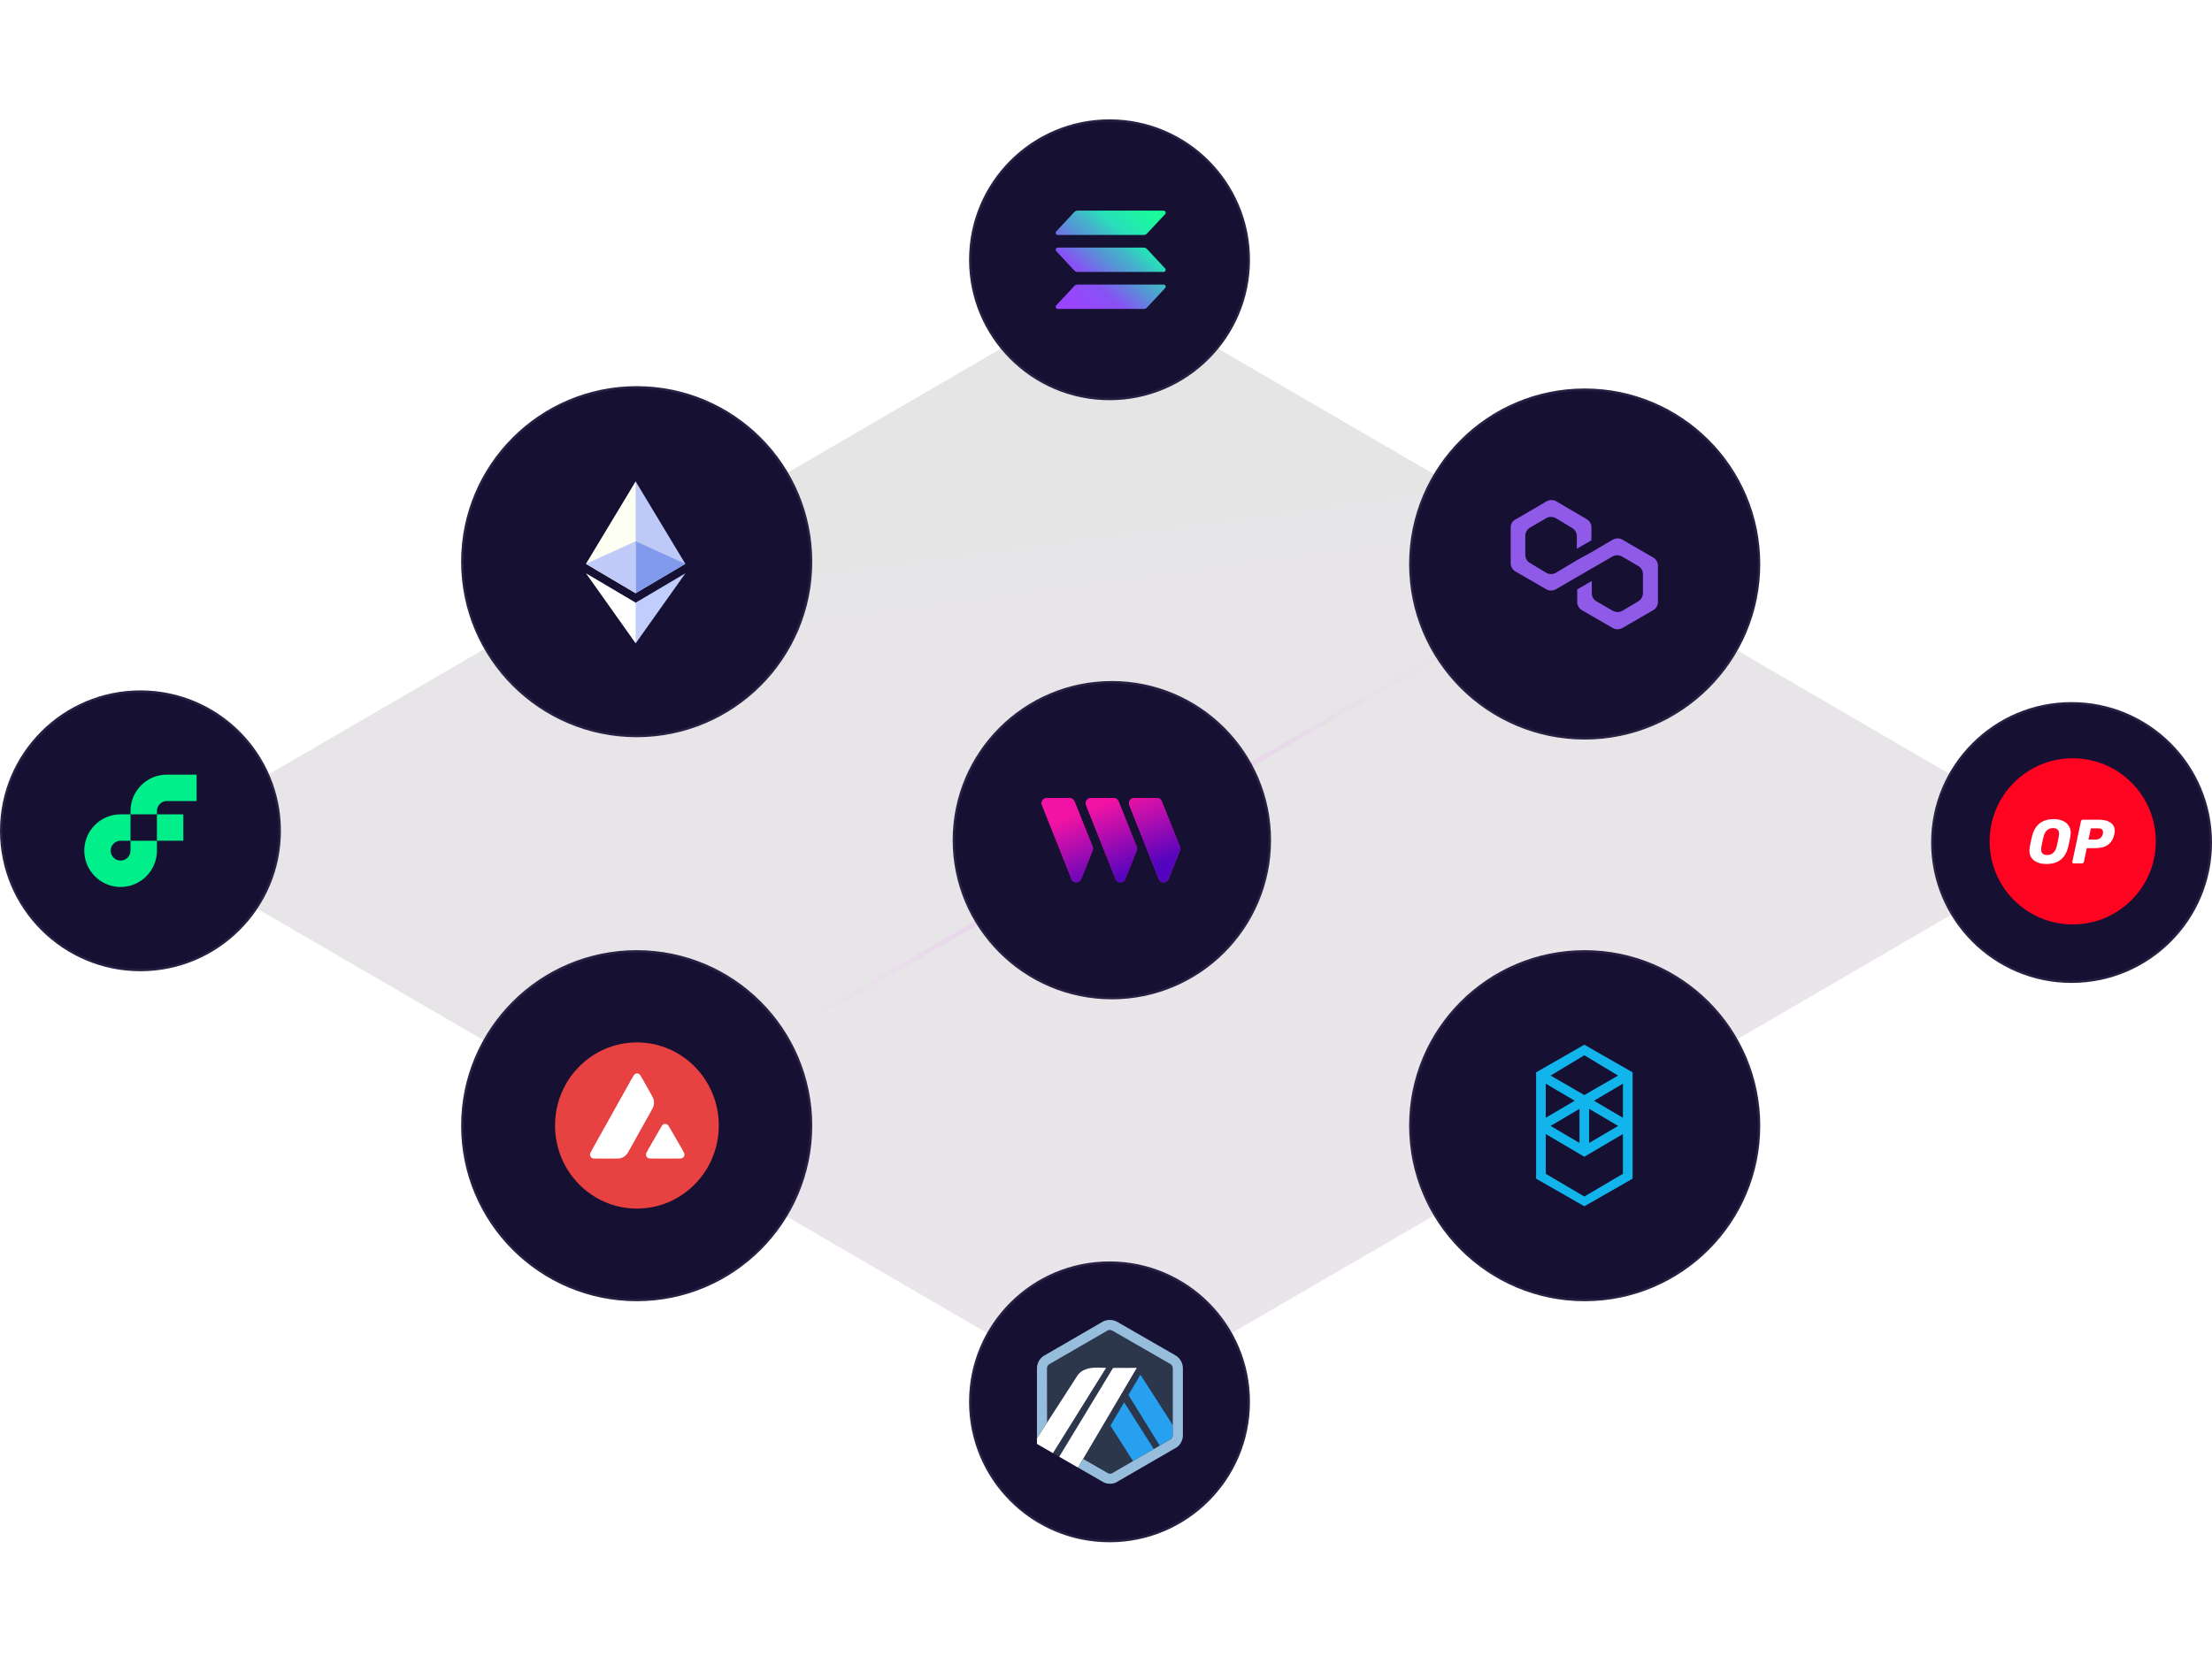<svg width="945" height="711" viewBox="0 0 945 711" fill="none" xmlns="http://www.w3.org/2000/svg">
<path d="M681.98 480.5L268.02 241.5" stroke="url(#paint0_linear_5652_7447)" stroke-opacity="0.15" stroke-width="2"/>
<g filter="url(#filter0_i_5652_7447)">
<path d="M474 122L679.5 241.5L885 361L679.5 480.5L474 600L268.5 480.5L63 361L268.5 241.5L474 122Z" fill="url(#paint1_linear_5652_7447)" fill-opacity="0.1"/>
</g>
<path d="M272 314.5C313.145 314.5 346.5 281.145 346.5 240C346.5 198.855 313.145 165.5 272 165.5C230.855 165.5 197.5 198.855 197.5 240C197.5 281.145 230.855 314.5 272 314.5Z" fill="#161033" stroke="#272042"/>
<path d="M271.558 205.699L271.094 207.275V253.021L271.558 253.484L292.792 240.933L271.558 205.699Z" fill="#BDC9F7"/>
<path d="M271.565 205.699L250.33 240.933L271.565 253.484V231.281V205.699Z" fill="#FEFFF3"/>
<path d="M271.57 257.505L271.309 257.824V274.12L271.57 274.883L292.817 244.96L271.57 257.505Z" fill="#C1CDFC"/>
<path d="M271.565 274.883V257.505L250.33 244.96L271.565 274.883Z" fill="#FFFEFF"/>
<path d="M271.564 253.485L292.799 240.933L271.564 231.281V253.485Z" fill="#829AEC"/>
<path d="M250.33 240.933L271.565 253.484V231.281L250.33 240.933Z" fill="#C0CBF9"/>
<path d="M240.914 138.898V137.383H236.211V134.18H241.664V132.625H234.328V144H241.703V142.453H236.211V138.898H240.914ZM247.633 133.484H245.758V135.547H243.711V136.945H245.758V141.102C245.758 141.643 245.828 142.107 245.969 142.492C246.115 142.878 246.315 143.193 246.57 143.438C246.826 143.688 247.13 143.872 247.484 143.992C247.844 144.107 248.237 144.164 248.664 144.164C248.898 144.164 249.133 144.151 249.367 144.125C249.607 144.104 249.836 144.073 250.055 144.031C250.273 143.99 250.477 143.94 250.664 143.883C250.857 143.82 251.021 143.747 251.156 143.664L250.953 142.375C250.859 142.396 250.742 142.422 250.602 142.453C250.466 142.479 250.32 142.503 250.164 142.523C250.003 142.549 249.836 142.57 249.664 142.586C249.492 142.602 249.326 142.609 249.164 142.609C248.94 142.609 248.734 142.583 248.547 142.531C248.359 142.479 248.198 142.391 248.062 142.266C247.927 142.146 247.82 141.982 247.742 141.773C247.669 141.56 247.633 141.297 247.633 140.984V136.945H250.812V135.547H247.633V133.484ZM255.359 136.75V132H253.492V144H255.359V137.883C255.448 137.747 255.549 137.625 255.664 137.516C255.784 137.406 255.911 137.312 256.047 137.234C256.208 137.135 256.385 137.06 256.578 137.008C256.776 136.956 256.984 136.93 257.203 136.93C257.484 136.93 257.732 136.969 257.945 137.047C258.164 137.12 258.349 137.234 258.5 137.391C258.646 137.536 258.755 137.727 258.828 137.961C258.906 138.195 258.945 138.469 258.945 138.781V144H260.812V138.797C260.812 138.198 260.74 137.685 260.594 137.258C260.453 136.826 260.253 136.471 259.992 136.195C259.732 135.919 259.417 135.716 259.047 135.586C258.682 135.456 258.279 135.391 257.836 135.391C257.518 135.391 257.216 135.438 256.93 135.531C256.648 135.62 256.391 135.75 256.156 135.922C256.005 136.026 255.862 136.148 255.727 136.289C255.591 136.43 255.469 136.583 255.359 136.75ZM267.047 144.156C267.87 144.156 268.57 143.995 269.148 143.672C269.732 143.349 270.164 142.984 270.445 142.578L269.445 141.609C269.185 141.943 268.854 142.201 268.453 142.383C268.052 142.56 267.62 142.648 267.156 142.648C266.818 142.648 266.505 142.591 266.219 142.477C265.938 142.362 265.693 142.201 265.484 141.992C265.276 141.794 265.112 141.57 264.992 141.32C264.872 141.07 264.784 140.76 264.727 140.391V140.352H270.586V139.547C270.586 138.943 270.505 138.385 270.344 137.875C270.182 137.365 269.943 136.924 269.625 136.555C269.307 136.19 268.914 135.906 268.445 135.703C267.977 135.495 267.438 135.391 266.828 135.391C266.281 135.391 265.766 135.495 265.281 135.703C264.802 135.906 264.38 136.198 264.016 136.578C263.651 136.958 263.365 137.417 263.156 137.953C262.948 138.49 262.844 139.089 262.844 139.75V140.07C262.844 140.648 262.943 141.188 263.141 141.688C263.344 142.182 263.63 142.612 264 142.977C264.37 143.346 264.812 143.635 265.328 143.844C265.849 144.052 266.422 144.156 267.047 144.156ZM266.82 136.906C267.133 136.906 267.406 136.961 267.641 137.07C267.88 137.174 268.078 137.315 268.234 137.492C268.396 137.674 268.521 137.888 268.609 138.133C268.698 138.372 268.742 138.615 268.742 138.859V138.984H264.766C264.823 138.661 264.911 138.372 265.031 138.117C265.151 137.862 265.299 137.643 265.477 137.461C265.654 137.284 265.854 137.148 266.078 137.055C266.307 136.956 266.555 136.906 266.82 136.906ZM278.555 135.391C277.971 135.391 277.438 135.526 276.953 135.797C276.474 136.068 276.062 136.44 275.719 136.914L275.711 136.719L275.633 135.547H273.883V144H275.75V138.781C275.849 138.531 275.971 138.31 276.117 138.117C276.263 137.924 276.44 137.766 276.648 137.641C276.841 137.51 277.062 137.414 277.312 137.352C277.562 137.289 277.844 137.258 278.156 137.258C278.432 137.258 278.708 137.273 278.984 137.305C279.266 137.336 279.549 137.383 279.836 137.445L280.102 135.602C279.94 135.544 279.716 135.495 279.43 135.453C279.148 135.411 278.857 135.391 278.555 135.391ZM286.266 144.156C287.089 144.156 287.789 143.995 288.367 143.672C288.951 143.349 289.383 142.984 289.664 142.578L288.664 141.609C288.404 141.943 288.073 142.201 287.672 142.383C287.271 142.56 286.839 142.648 286.375 142.648C286.036 142.648 285.724 142.591 285.438 142.477C285.156 142.362 284.911 142.201 284.703 141.992C284.495 141.794 284.331 141.57 284.211 141.32C284.091 141.07 284.003 140.76 283.945 140.391V140.352H289.805V139.547C289.805 138.943 289.724 138.385 289.562 137.875C289.401 137.365 289.161 136.924 288.844 136.555C288.526 136.19 288.133 135.906 287.664 135.703C287.195 135.495 286.656 135.391 286.047 135.391C285.5 135.391 284.984 135.495 284.5 135.703C284.021 135.906 283.599 136.198 283.234 136.578C282.87 136.958 282.583 137.417 282.375 137.953C282.167 138.49 282.062 139.089 282.062 139.75V140.07C282.062 140.648 282.161 141.188 282.359 141.688C282.562 142.182 282.849 142.612 283.219 142.977C283.589 143.346 284.031 143.635 284.547 143.844C285.068 144.052 285.641 144.156 286.266 144.156ZM286.039 136.906C286.352 136.906 286.625 136.961 286.859 137.07C287.099 137.174 287.297 137.315 287.453 137.492C287.615 137.674 287.74 137.888 287.828 138.133C287.917 138.372 287.961 138.615 287.961 138.859V138.984H283.984C284.042 138.661 284.13 138.372 284.25 138.117C284.37 137.862 284.518 137.643 284.695 137.461C284.872 137.284 285.073 137.148 285.297 137.055C285.526 136.956 285.773 136.906 286.039 136.906ZM297.469 144H299.164V135.547H297.289V141.531C297.216 141.688 297.128 141.831 297.023 141.961C296.919 142.086 296.799 142.195 296.664 142.289C296.503 142.393 296.315 142.477 296.102 142.539C295.888 142.596 295.646 142.625 295.375 142.625C295.115 142.625 294.888 142.591 294.695 142.523C294.503 142.456 294.344 142.341 294.219 142.18C294.094 142.023 294.003 141.815 293.945 141.555C293.888 141.289 293.859 140.961 293.859 140.57V135.547H291.992V140.555C291.992 141.19 292.062 141.737 292.203 142.195C292.344 142.648 292.542 143.021 292.797 143.312C293.057 143.604 293.367 143.82 293.727 143.961C294.091 144.096 294.492 144.164 294.93 144.164C295.44 144.164 295.901 144.047 296.312 143.812C296.724 143.573 297.073 143.242 297.359 142.82L297.469 144ZM302.602 135.547H300.977V144H302.695V137.508C302.727 137.43 302.76 137.359 302.797 137.297C302.839 137.234 302.885 137.18 302.938 137.133C303.005 137.065 303.086 137.016 303.18 136.984C303.279 136.948 303.391 136.93 303.516 136.93C303.63 136.93 303.732 136.945 303.82 136.977C303.914 137.008 303.995 137.057 304.062 137.125C304.13 137.193 304.18 137.286 304.211 137.406C304.247 137.521 304.266 137.661 304.266 137.828V144H305.953V137.727C305.953 137.674 305.953 137.635 305.953 137.609C305.953 137.578 305.953 137.552 305.953 137.531C305.974 137.443 306.005 137.365 306.047 137.297C306.089 137.224 306.141 137.161 306.203 137.109C306.271 137.052 306.349 137.008 306.438 136.977C306.526 136.945 306.63 136.93 306.75 136.93C306.865 136.93 306.969 136.945 307.062 136.977C307.161 137.008 307.245 137.057 307.312 137.125C307.38 137.198 307.432 137.294 307.469 137.414C307.505 137.529 307.523 137.669 307.523 137.836V144H309.242V137.852C309.242 137.409 309.195 137.031 309.102 136.719C309.013 136.401 308.885 136.143 308.719 135.945C308.552 135.758 308.354 135.62 308.125 135.531C307.901 135.438 307.654 135.391 307.383 135.391C307.174 135.391 306.982 135.417 306.805 135.469C306.633 135.521 306.477 135.594 306.336 135.688C306.227 135.76 306.125 135.849 306.031 135.953C305.938 136.057 305.854 136.169 305.781 136.289C305.729 136.159 305.667 136.044 305.594 135.945C305.521 135.841 305.438 135.753 305.344 135.68C305.224 135.581 305.081 135.508 304.914 135.461C304.747 135.414 304.56 135.391 304.352 135.391C303.951 135.391 303.607 135.487 303.32 135.68C303.039 135.872 302.818 136.138 302.656 136.477L302.602 135.547Z" fill="white" fill-opacity="0.7"/>
<path d="M475 600V122" stroke="url(#paint2_linear_5652_7447)" stroke-opacity="0.15" stroke-width="2"/>
<path d="M268.02 480.5L681.98 241.5" stroke="url(#paint3_linear_5652_7447)" stroke-opacity="0.15" stroke-width="2"/>
<path d="M889 361H59" stroke="url(#paint4_linear_5652_7447)" stroke-opacity="0.15" stroke-width="2"/>
<path d="M442.75 685.383L443.516 688H445.461L441.82 676.625H440.156L436.453 688H438.406L439.18 685.383H442.75ZM439.656 683.773L440.984 679.273L442.289 683.773H439.656ZM452.727 679.391C452.143 679.391 451.609 679.526 451.125 679.797C450.646 680.068 450.234 680.44 449.891 680.914L449.883 680.719L449.805 679.547H448.055V688H449.922V682.781C450.021 682.531 450.143 682.31 450.289 682.117C450.435 681.924 450.612 681.766 450.82 681.641C451.013 681.51 451.234 681.414 451.484 681.352C451.734 681.289 452.016 681.258 452.328 681.258C452.604 681.258 452.88 681.273 453.156 681.305C453.438 681.336 453.721 681.383 454.008 681.445L454.273 679.602C454.112 679.544 453.888 679.495 453.602 679.453C453.32 679.411 453.029 679.391 452.727 679.391ZM463.922 683.859V683.695C463.922 683.216 463.878 682.763 463.789 682.336C463.706 681.909 463.581 681.521 463.414 681.172C463.289 680.922 463.143 680.693 462.977 680.484C462.815 680.271 462.63 680.091 462.422 679.945C462.177 679.768 461.901 679.633 461.594 679.539C461.292 679.44 460.958 679.391 460.594 679.391C460.318 679.391 460.06 679.419 459.82 679.477C459.586 679.529 459.37 679.609 459.172 679.719C459.021 679.802 458.88 679.898 458.75 680.008C458.62 680.117 458.5 680.24 458.391 680.375V676H456.523V688H458.211L458.297 687.078C458.391 687.193 458.487 687.299 458.586 687.398C458.69 687.492 458.799 687.581 458.914 687.664C459.138 687.826 459.391 687.948 459.672 688.031C459.953 688.115 460.266 688.156 460.609 688.156C460.948 688.156 461.26 688.112 461.547 688.023C461.839 687.94 462.102 687.82 462.336 687.664C462.628 687.471 462.878 687.229 463.086 686.938C463.294 686.646 463.461 686.32 463.586 685.961C463.695 685.659 463.779 685.331 463.836 684.977C463.893 684.622 463.922 684.25 463.922 683.859ZM462.055 683.695V683.859C462.055 684.094 462.042 684.32 462.016 684.539C461.99 684.758 461.951 684.961 461.898 685.148C461.836 685.398 461.745 685.625 461.625 685.828C461.51 686.026 461.362 686.19 461.18 686.32C461.044 686.414 460.891 686.49 460.719 686.547C460.547 686.599 460.354 686.625 460.141 686.625C459.906 686.625 459.693 686.596 459.5 686.539C459.312 686.477 459.146 686.393 459 686.289C458.87 686.19 458.753 686.078 458.648 685.953C458.549 685.823 458.464 685.68 458.391 685.523V682.023C458.453 681.888 458.526 681.763 458.609 681.648C458.698 681.529 458.797 681.424 458.906 681.336C459.057 681.206 459.234 681.107 459.438 681.039C459.641 680.966 459.87 680.93 460.125 680.93C460.333 680.93 460.521 680.953 460.688 681C460.854 681.047 461.003 681.117 461.133 681.211C461.331 681.346 461.487 681.513 461.602 681.711C461.721 681.904 461.818 682.12 461.891 682.359C461.943 682.557 461.982 682.771 462.008 683C462.039 683.224 462.055 683.456 462.055 683.695ZM466.531 679.547V681.102H469.133V686.453H466.531V688H473.5V686.453H471.016V679.547H466.531ZM468.961 677.359C468.961 677.557 469.008 677.732 469.102 677.883C469.201 678.029 469.344 678.13 469.531 678.188C469.714 678.245 469.88 678.258 470.031 678.227C470.182 678.195 470.312 678.13 470.422 678.031C470.641 677.974 470.807 677.862 470.922 677.695C471.036 677.523 471.076 677.323 471.039 677.094C471.013 676.87 470.911 676.688 470.734 676.547C470.562 676.401 470.336 676.328 470.055 676.328C469.888 676.328 469.737 676.354 469.602 676.406C469.471 676.453 469.359 676.521 469.266 676.609C469.167 676.703 469.091 676.815 469.039 676.945C468.987 677.07 468.961 677.208 468.961 677.359ZM479.461 677.484H477.586V679.547H475.539V680.945H477.586V685.102C477.586 685.643 477.656 686.107 477.797 686.492C477.943 686.878 478.143 687.193 478.398 687.438C478.654 687.688 478.958 687.872 479.312 687.992C479.672 688.107 480.065 688.164 480.492 688.164C480.727 688.164 480.961 688.151 481.195 688.125C481.435 688.104 481.664 688.073 481.883 688.031C482.102 687.99 482.305 687.94 482.492 687.883C482.685 687.82 482.849 687.747 482.984 687.664L482.781 686.375C482.688 686.396 482.57 686.422 482.43 686.453C482.294 686.479 482.148 686.503 481.992 686.523C481.831 686.549 481.664 686.57 481.492 686.586C481.32 686.602 481.154 686.609 480.992 686.609C480.768 686.609 480.562 686.583 480.375 686.531C480.188 686.479 480.026 686.391 479.891 686.266C479.755 686.146 479.648 685.982 479.57 685.773C479.497 685.56 479.461 685.297 479.461 684.984V680.945H482.641V679.547H479.461V677.484ZM491.164 679.391C490.581 679.391 490.047 679.526 489.562 679.797C489.083 680.068 488.672 680.44 488.328 680.914L488.32 680.719L488.242 679.547H486.492V688H488.359V682.781C488.458 682.531 488.581 682.31 488.727 682.117C488.872 681.924 489.049 681.766 489.258 681.641C489.451 681.51 489.672 681.414 489.922 681.352C490.172 681.289 490.453 681.258 490.766 681.258C491.042 681.258 491.318 681.273 491.594 681.305C491.875 681.336 492.159 681.383 492.445 681.445L492.711 679.602C492.549 679.544 492.326 679.495 492.039 679.453C491.758 679.411 491.466 679.391 491.164 679.391ZM500.469 688H502.164V679.547H500.289V685.531C500.216 685.688 500.128 685.831 500.023 685.961C499.919 686.086 499.799 686.195 499.664 686.289C499.503 686.393 499.315 686.477 499.102 686.539C498.888 686.596 498.646 686.625 498.375 686.625C498.115 686.625 497.888 686.591 497.695 686.523C497.503 686.456 497.344 686.341 497.219 686.18C497.094 686.023 497.003 685.815 496.945 685.555C496.888 685.289 496.859 684.961 496.859 684.57V679.547H494.992V684.555C494.992 685.19 495.062 685.737 495.203 686.195C495.344 686.648 495.542 687.021 495.797 687.312C496.057 687.604 496.367 687.82 496.727 687.961C497.091 688.096 497.492 688.164 497.93 688.164C498.44 688.164 498.901 688.047 499.312 687.812C499.724 687.573 500.073 687.242 500.359 686.82L500.469 688ZM505.602 679.547H503.977V688H505.695V681.508C505.727 681.43 505.76 681.359 505.797 681.297C505.839 681.234 505.885 681.18 505.938 681.133C506.005 681.065 506.086 681.016 506.18 680.984C506.279 680.948 506.391 680.93 506.516 680.93C506.63 680.93 506.732 680.945 506.82 680.977C506.914 681.008 506.995 681.057 507.062 681.125C507.13 681.193 507.18 681.286 507.211 681.406C507.247 681.521 507.266 681.661 507.266 681.828V688H508.953V681.727C508.953 681.674 508.953 681.635 508.953 681.609C508.953 681.578 508.953 681.552 508.953 681.531C508.974 681.443 509.005 681.365 509.047 681.297C509.089 681.224 509.141 681.161 509.203 681.109C509.271 681.052 509.349 681.008 509.438 680.977C509.526 680.945 509.63 680.93 509.75 680.93C509.865 680.93 509.969 680.945 510.062 680.977C510.161 681.008 510.245 681.057 510.312 681.125C510.38 681.198 510.432 681.294 510.469 681.414C510.505 681.529 510.523 681.669 510.523 681.836V688H512.242V681.852C512.242 681.409 512.195 681.031 512.102 680.719C512.013 680.401 511.885 680.143 511.719 679.945C511.552 679.758 511.354 679.62 511.125 679.531C510.901 679.438 510.654 679.391 510.383 679.391C510.174 679.391 509.982 679.417 509.805 679.469C509.633 679.521 509.477 679.594 509.336 679.688C509.227 679.76 509.125 679.849 509.031 679.953C508.938 680.057 508.854 680.169 508.781 680.289C508.729 680.159 508.667 680.044 508.594 679.945C508.521 679.841 508.438 679.753 508.344 679.68C508.224 679.581 508.081 679.508 507.914 679.461C507.747 679.414 507.56 679.391 507.352 679.391C506.951 679.391 506.607 679.487 506.32 679.68C506.039 679.872 505.818 680.138 505.656 680.477L505.602 679.547Z" fill="white" fill-opacity="0.7"/>
<path d="M854.938 443.07V441.57C854.938 441.096 854.896 440.641 854.812 440.203C854.729 439.76 854.604 439.346 854.438 438.961C854.286 438.602 854.099 438.271 853.875 437.969C853.651 437.667 853.388 437.404 853.086 437.18C852.784 436.956 852.443 436.781 852.062 436.656C851.682 436.531 851.266 436.469 850.812 436.469C850.365 436.469 849.953 436.531 849.578 436.656C849.208 436.776 848.878 436.948 848.586 437.172C848.284 437.401 848.021 437.672 847.797 437.984C847.578 438.292 847.393 438.63 847.242 439C847.086 439.385 846.969 439.794 846.891 440.227C846.812 440.659 846.773 441.107 846.773 441.57V443.07C846.773 443.513 846.81 443.945 846.883 444.367C846.956 444.784 847.065 445.177 847.211 445.547C847.362 445.932 847.549 446.286 847.773 446.609C848.003 446.932 848.268 447.208 848.57 447.438C848.867 447.661 849.203 447.839 849.578 447.969C849.958 448.094 850.375 448.156 850.828 448.156C851.266 448.156 851.667 448.096 852.031 447.977C852.401 447.857 852.737 447.693 853.039 447.484C853.352 447.255 853.628 446.982 853.867 446.664C854.107 446.341 854.307 445.99 854.469 445.609C854.62 445.229 854.734 444.826 854.812 444.398C854.896 443.971 854.938 443.529 854.938 443.07ZM853.047 441.555V443.07C853.042 443.352 853.023 443.63 852.992 443.906C852.966 444.177 852.922 444.438 852.859 444.688C852.786 444.974 852.688 445.237 852.562 445.477C852.443 445.711 852.292 445.914 852.109 446.086C851.953 446.237 851.766 446.357 851.547 446.445C851.333 446.534 851.094 446.578 850.828 446.578C850.552 446.578 850.307 446.534 850.094 446.445C849.885 446.352 849.701 446.227 849.539 446.07C849.372 445.904 849.229 445.701 849.109 445.461C848.995 445.216 848.904 444.953 848.836 444.672C848.773 444.422 848.729 444.161 848.703 443.891C848.677 443.62 848.664 443.346 848.664 443.07V441.555C848.664 441.273 848.677 440.995 848.703 440.719C848.734 440.438 848.781 440.172 848.844 439.922C848.911 439.63 849.008 439.367 849.133 439.133C849.258 438.893 849.411 438.688 849.594 438.516C849.745 438.375 849.922 438.266 850.125 438.188C850.328 438.104 850.557 438.062 850.812 438.062C851.078 438.062 851.315 438.104 851.523 438.188C851.732 438.271 851.917 438.385 852.078 438.531C852.26 438.698 852.414 438.901 852.539 439.141C852.669 439.375 852.773 439.635 852.852 439.922C852.919 440.172 852.966 440.435 852.992 440.711C853.023 440.987 853.042 441.268 853.047 441.555ZM856.898 451.25H858.766V447.234C858.865 447.344 858.971 447.445 859.086 447.539C859.201 447.633 859.32 447.716 859.445 447.789C859.659 447.909 859.891 448 860.141 448.062C860.396 448.125 860.674 448.156 860.977 448.156C861.508 448.156 861.979 448.047 862.391 447.828C862.802 447.609 863.148 447.307 863.43 446.922C863.711 446.542 863.922 446.089 864.062 445.562C864.208 445.036 864.281 444.469 864.281 443.859V443.695C864.281 443.06 864.208 442.479 864.062 441.953C863.917 441.422 863.706 440.966 863.43 440.586C863.148 440.206 862.799 439.911 862.383 439.703C861.971 439.495 861.495 439.391 860.953 439.391C860.677 439.391 860.417 439.422 860.172 439.484C859.927 439.542 859.703 439.625 859.5 439.734C859.344 439.818 859.198 439.917 859.062 440.031C858.927 440.146 858.802 440.273 858.688 440.414L858.617 439.547H856.898V451.25ZM862.414 443.695V443.859C862.414 444.234 862.378 444.591 862.305 444.93C862.232 445.263 862.115 445.56 861.953 445.82C861.797 446.076 861.594 446.279 861.344 446.43C861.099 446.576 860.802 446.648 860.453 446.648C860.24 446.648 860.044 446.625 859.867 446.578C859.69 446.526 859.531 446.458 859.391 446.375C859.255 446.286 859.135 446.182 859.031 446.062C858.927 445.943 858.839 445.81 858.766 445.664V441.906C858.849 441.75 858.945 441.609 859.055 441.484C859.169 441.359 859.302 441.255 859.453 441.172C859.583 441.094 859.732 441.034 859.898 440.992C860.065 440.951 860.245 440.93 860.438 440.93C860.786 440.93 861.086 441.003 861.336 441.148C861.586 441.294 861.792 441.492 861.953 441.742C862.109 441.992 862.224 442.286 862.297 442.625C862.375 442.958 862.414 443.315 862.414 443.695ZM870.242 437.484H868.367V439.547H866.32V440.945H868.367V445.102C868.367 445.643 868.438 446.107 868.578 446.492C868.724 446.878 868.924 447.193 869.18 447.438C869.435 447.688 869.74 447.872 870.094 447.992C870.453 448.107 870.846 448.164 871.273 448.164C871.508 448.164 871.742 448.151 871.977 448.125C872.216 448.104 872.445 448.073 872.664 448.031C872.883 447.99 873.086 447.94 873.273 447.883C873.466 447.82 873.63 447.747 873.766 447.664L873.562 446.375C873.469 446.396 873.352 446.422 873.211 446.453C873.076 446.479 872.93 446.503 872.773 446.523C872.612 446.549 872.445 446.57 872.273 446.586C872.102 446.602 871.935 446.609 871.773 446.609C871.549 446.609 871.344 446.583 871.156 446.531C870.969 446.479 870.807 446.391 870.672 446.266C870.536 446.146 870.43 445.982 870.352 445.773C870.279 445.56 870.242 445.297 870.242 444.984V440.945H873.422V439.547H870.242V437.484ZM876.531 439.547V441.102H879.133V446.453H876.531V448H883.5V446.453H881.016V439.547H876.531ZM878.961 437.359C878.961 437.557 879.008 437.732 879.102 437.883C879.201 438.029 879.344 438.13 879.531 438.188C879.714 438.245 879.88 438.258 880.031 438.227C880.182 438.195 880.312 438.13 880.422 438.031C880.641 437.974 880.807 437.862 880.922 437.695C881.036 437.523 881.076 437.323 881.039 437.094C881.013 436.87 880.911 436.688 880.734 436.547C880.562 436.401 880.336 436.328 880.055 436.328C879.888 436.328 879.737 436.354 879.602 436.406C879.471 436.453 879.359 436.521 879.266 436.609C879.167 436.703 879.091 436.815 879.039 436.945C878.987 437.07 878.961 437.208 878.961 437.359ZM886.773 439.547H885.148V448H886.867V441.508C886.898 441.43 886.932 441.359 886.969 441.297C887.01 441.234 887.057 441.18 887.109 441.133C887.177 441.065 887.258 441.016 887.352 440.984C887.451 440.948 887.562 440.93 887.688 440.93C887.802 440.93 887.904 440.945 887.992 440.977C888.086 441.008 888.167 441.057 888.234 441.125C888.302 441.193 888.352 441.286 888.383 441.406C888.419 441.521 888.438 441.661 888.438 441.828V448H890.125V441.727C890.125 441.674 890.125 441.635 890.125 441.609C890.125 441.578 890.125 441.552 890.125 441.531C890.146 441.443 890.177 441.365 890.219 441.297C890.26 441.224 890.312 441.161 890.375 441.109C890.443 441.052 890.521 441.008 890.609 440.977C890.698 440.945 890.802 440.93 890.922 440.93C891.036 440.93 891.141 440.945 891.234 440.977C891.333 441.008 891.417 441.057 891.484 441.125C891.552 441.198 891.604 441.294 891.641 441.414C891.677 441.529 891.695 441.669 891.695 441.836V448H893.414V441.852C893.414 441.409 893.367 441.031 893.273 440.719C893.185 440.401 893.057 440.143 892.891 439.945C892.724 439.758 892.526 439.62 892.297 439.531C892.073 439.438 891.826 439.391 891.555 439.391C891.346 439.391 891.154 439.417 890.977 439.469C890.805 439.521 890.648 439.594 890.508 439.688C890.398 439.76 890.297 439.849 890.203 439.953C890.109 440.057 890.026 440.169 889.953 440.289C889.901 440.159 889.839 440.044 889.766 439.945C889.693 439.841 889.609 439.753 889.516 439.68C889.396 439.581 889.253 439.508 889.086 439.461C888.919 439.414 888.732 439.391 888.523 439.391C888.122 439.391 887.779 439.487 887.492 439.68C887.211 439.872 886.99 440.138 886.828 440.477L886.773 439.547ZM895.75 439.547V441.102H898.352V446.453H895.75V448H902.719V446.453H900.234V439.547H895.75ZM898.18 437.359C898.18 437.557 898.227 437.732 898.32 437.883C898.419 438.029 898.562 438.13 898.75 438.188C898.932 438.245 899.099 438.258 899.25 438.227C899.401 438.195 899.531 438.13 899.641 438.031C899.859 437.974 900.026 437.862 900.141 437.695C900.255 437.523 900.294 437.323 900.258 437.094C900.232 436.87 900.13 436.688 899.953 436.547C899.781 436.401 899.555 436.328 899.273 436.328C899.107 436.328 898.956 436.354 898.82 436.406C898.69 436.453 898.578 436.521 898.484 436.609C898.385 436.703 898.31 436.815 898.258 436.945C898.206 437.07 898.18 437.208 898.18 437.359ZM910.453 445.711C910.453 445.846 910.422 445.971 910.359 446.086C910.302 446.195 910.214 446.297 910.094 446.391C909.948 446.505 909.753 446.596 909.508 446.664C909.268 446.732 908.987 446.766 908.664 446.766C908.424 446.766 908.188 446.742 907.953 446.695C907.719 446.643 907.51 446.56 907.328 446.445C907.141 446.336 906.984 446.193 906.859 446.016C906.74 445.833 906.672 445.612 906.656 445.352H904.844C904.844 445.701 904.927 446.044 905.094 446.383C905.26 446.721 905.505 447.021 905.828 447.281C906.146 447.547 906.539 447.76 907.008 447.922C907.482 448.083 908.023 448.164 908.633 448.164C909.18 448.164 909.677 448.102 910.125 447.977C910.573 447.852 910.958 447.677 911.281 447.453C911.599 447.229 911.844 446.961 912.016 446.648C912.193 446.336 912.281 445.992 912.281 445.617C912.281 445.232 912.198 444.898 912.031 444.617C911.865 444.336 911.63 444.091 911.328 443.883C911.026 443.685 910.661 443.518 910.234 443.383C909.807 443.247 909.336 443.133 908.82 443.039C908.451 442.977 908.143 442.906 907.898 442.828C907.659 442.75 907.471 442.664 907.336 442.57C907.19 442.482 907.089 442.38 907.031 442.266C906.974 442.146 906.945 442.013 906.945 441.867C906.945 441.727 906.979 441.594 907.047 441.469C907.115 441.339 907.216 441.227 907.352 441.133C907.487 441.029 907.659 440.948 907.867 440.891C908.081 440.828 908.328 440.797 908.609 440.797C908.917 440.797 909.185 440.839 909.414 440.922C909.643 441 909.831 441.107 909.977 441.242C910.102 441.357 910.195 441.487 910.258 441.633C910.326 441.773 910.359 441.922 910.359 442.078H912.227C912.227 441.698 912.143 441.344 911.977 441.016C911.81 440.688 911.573 440.404 911.266 440.164C910.953 439.924 910.573 439.737 910.125 439.602C909.677 439.461 909.172 439.391 908.609 439.391C908.083 439.391 907.604 439.458 907.172 439.594C906.745 439.729 906.38 439.914 906.078 440.148C905.771 440.383 905.534 440.656 905.367 440.969C905.206 441.276 905.125 441.602 905.125 441.945C905.125 442.305 905.206 442.62 905.367 442.891C905.529 443.161 905.753 443.396 906.039 443.594C906.331 443.802 906.677 443.979 907.078 444.125C907.484 444.271 907.932 444.393 908.422 444.492C908.812 444.565 909.138 444.643 909.398 444.727C909.659 444.81 909.87 444.898 910.031 444.992C910.182 445.096 910.289 445.206 910.352 445.32C910.419 445.435 910.453 445.565 910.453 445.711ZM915.602 439.547H913.977V448H915.695V441.508C915.727 441.43 915.76 441.359 915.797 441.297C915.839 441.234 915.885 441.18 915.938 441.133C916.005 441.065 916.086 441.016 916.18 440.984C916.279 440.948 916.391 440.93 916.516 440.93C916.63 440.93 916.732 440.945 916.82 440.977C916.914 441.008 916.995 441.057 917.062 441.125C917.13 441.193 917.18 441.286 917.211 441.406C917.247 441.521 917.266 441.661 917.266 441.828V448H918.953V441.727C918.953 441.674 918.953 441.635 918.953 441.609C918.953 441.578 918.953 441.552 918.953 441.531C918.974 441.443 919.005 441.365 919.047 441.297C919.089 441.224 919.141 441.161 919.203 441.109C919.271 441.052 919.349 441.008 919.438 440.977C919.526 440.945 919.63 440.93 919.75 440.93C919.865 440.93 919.969 440.945 920.062 440.977C920.161 441.008 920.245 441.057 920.312 441.125C920.38 441.198 920.432 441.294 920.469 441.414C920.505 441.529 920.523 441.669 920.523 441.836V448H922.242V441.852C922.242 441.409 922.195 441.031 922.102 440.719C922.013 440.401 921.885 440.143 921.719 439.945C921.552 439.758 921.354 439.62 921.125 439.531C920.901 439.438 920.654 439.391 920.383 439.391C920.174 439.391 919.982 439.417 919.805 439.469C919.633 439.521 919.477 439.594 919.336 439.688C919.227 439.76 919.125 439.849 919.031 439.953C918.938 440.057 918.854 440.169 918.781 440.289C918.729 440.159 918.667 440.044 918.594 439.945C918.521 439.841 918.438 439.753 918.344 439.68C918.224 439.581 918.081 439.508 917.914 439.461C917.747 439.414 917.56 439.391 917.352 439.391C916.951 439.391 916.607 439.487 916.32 439.68C916.039 439.872 915.818 440.138 915.656 440.477L915.602 439.547Z" fill="white" fill-opacity="0.7"/>
<path d="M885 419.5C917.861 419.5 944.5 392.861 944.5 360C944.5 327.139 917.861 300.5 885 300.5C852.139 300.5 825.5 327.139 825.5 360C825.5 392.861 852.139 419.5 885 419.5Z" fill="#161033" stroke="#272042"/>
<path d="M677 315.5C718.145 315.5 751.5 282.145 751.5 241C751.5 199.855 718.145 166.5 677 166.5C635.855 166.5 602.5 199.855 602.5 241C602.5 282.145 635.855 315.5 677 315.5Z" fill="#161033" stroke="#272042"/>
<path d="M693.018 230.544C691.868 229.888 690.39 229.888 689.077 230.544L679.88 235.951L673.639 239.393L664.607 244.801C663.457 245.456 661.979 245.456 660.666 244.801L653.604 240.54C652.454 239.884 651.633 238.573 651.633 237.099V228.905C651.633 227.594 652.29 226.283 653.604 225.463L660.666 221.367C661.815 220.711 663.293 220.711 664.607 221.367L671.669 225.627C672.818 226.283 673.639 227.594 673.639 229.069V234.477L679.88 230.871V225.3C679.88 223.989 679.223 222.678 677.909 221.858L664.771 214.156C663.622 213.501 662.144 213.501 660.83 214.156L647.363 222.022C646.049 222.678 645.393 223.989 645.393 225.3V240.704C645.393 242.015 646.049 243.326 647.363 244.145L660.666 251.847C661.815 252.503 663.293 252.503 664.607 251.847L673.639 246.603L679.88 242.998L688.912 237.754C690.062 237.099 691.54 237.099 692.854 237.754L699.915 241.851C701.065 242.506 701.886 243.817 701.886 245.292V253.486C701.886 254.797 701.229 256.108 699.915 256.927L693.018 261.024C691.868 261.68 690.39 261.68 689.077 261.024L682.015 256.927C680.865 256.272 680.044 254.961 680.044 253.486V248.242L673.804 251.847V257.255C673.804 258.566 674.46 259.877 675.774 260.697L689.077 268.399C690.226 269.054 691.704 269.054 693.018 268.399L706.32 260.697C707.47 260.041 708.291 258.73 708.291 257.255V241.687C708.291 240.376 707.634 239.065 706.32 238.246L693.018 230.544Z" fill="#8F5AE8"/>
<path d="M474 658.5C506.861 658.5 533.5 631.861 533.5 599C533.5 566.139 506.861 539.5 474 539.5C441.139 539.5 414.5 566.139 414.5 599C414.5 631.861 441.139 658.5 474 658.5Z" fill="#161033" stroke="#272042"/>
<path d="M60 414.5C92.861 414.5 119.5 387.861 119.5 355C119.5 322.139 92.861 295.5 60 295.5C27.139 295.5 0.5 322.139 0.5 355C0.5 387.861 27.139 414.5 60 414.5Z" fill="#161033" stroke="#272042"/>
<path d="M272 555.5C313.145 555.5 346.5 522.145 346.5 481C346.5 439.855 313.145 406.5 272 406.5C230.855 406.5 197.5 439.855 197.5 481C197.5 522.145 230.855 555.5 272 555.5Z" fill="#161033" stroke="#272042"/>
<path d="M294 457H250V499H294V457Z" fill="white"/>
<path fill-rule="evenodd" clip-rule="evenodd" d="M307.08 480.918C307.08 500.525 291.419 516.42 272.099 516.42C252.78 516.42 237.119 500.525 237.119 480.918C237.119 461.31 252.78 445.415 272.099 445.415C291.419 445.415 307.08 461.31 307.08 480.918ZM262.187 495.046H255.398C253.972 495.046 253.267 495.046 252.838 494.767C252.373 494.462 252.09 493.956 252.056 493.397C252.03 492.883 252.382 492.255 253.087 490.999L269.849 461.012C270.562 459.739 270.923 459.102 271.378 458.867C271.868 458.614 272.453 458.614 272.942 458.867C273.398 459.102 273.759 459.739 274.472 461.012L277.918 467.118L277.936 467.149C278.706 468.515 279.097 469.208 279.267 469.935C279.456 470.728 279.456 471.566 279.267 472.359C279.095 473.092 278.709 473.79 277.927 475.176L269.122 490.973L269.099 491.013C268.324 492.391 267.931 493.089 267.386 493.615C266.793 494.191 266.08 494.61 265.298 494.845C264.585 495.046 263.785 495.046 262.187 495.046ZM279.331 495.046H289.058C290.493 495.046 291.215 495.046 291.645 494.758C292.109 494.453 292.401 493.938 292.427 493.38C292.452 492.883 292.107 492.279 291.432 491.096C291.408 491.056 291.385 491.015 291.361 490.973L286.489 482.513L286.433 482.418C285.749 481.243 285.403 480.649 284.959 480.42C284.47 480.167 283.894 480.167 283.404 480.42C282.957 480.655 282.596 481.275 281.883 482.522L277.028 490.982L277.011 491.011C276.3 492.256 275.945 492.878 275.971 493.389C276.005 493.947 276.289 494.462 276.753 494.767C277.174 495.046 277.896 495.046 279.331 495.046Z" fill="#E74141"/>
<path d="M475 426.5C512.279 426.5 542.5 396.279 542.5 359C542.5 321.721 512.279 291.5 475 291.5C437.721 291.5 407.5 321.721 407.5 359C407.5 396.279 437.721 426.5 475 426.5Z" fill="#161033" stroke="#272042"/>
<path fill-rule="evenodd" clip-rule="evenodd" d="M463.982 344.029C463.85 343.692 463.802 343.328 463.842 342.968C463.882 342.608 464.01 342.264 464.214 341.965C464.418 341.666 464.691 341.422 465.011 341.253C465.331 341.085 465.687 340.998 466.048 341H475.786C476.23 340.998 476.665 341.131 477.033 341.38C477.401 341.629 477.686 341.984 477.85 342.398L485.6 361.789C485.809 362.315 485.809 362.901 485.6 363.426L480.722 375.605C479.976 377.464 477.336 377.464 476.592 375.605L463.982 344.029ZM445.155 344.03C445.022 343.693 444.974 343.329 445.014 342.969C445.054 342.609 445.181 342.265 445.385 341.966C445.589 341.667 445.863 341.423 446.182 341.254C446.502 341.086 446.858 340.999 447.219 341.001H456.957C457.402 340.999 457.836 341.131 458.205 341.381C458.573 341.63 458.858 341.985 459.023 342.399L466.773 361.791C466.982 362.316 466.982 362.902 466.773 363.427L461.894 375.606C461.15 377.465 458.51 377.465 457.764 375.606L445.155 344.03ZM482.313 342.968C482.272 343.328 482.321 343.692 482.453 344.029L495.062 375.605C495.807 377.464 498.447 377.464 499.192 375.605L504.071 363.426C504.28 362.901 504.28 362.315 504.071 361.789L496.321 342.398C496.157 341.984 495.872 341.629 495.503 341.379C495.135 341.13 494.7 340.998 494.255 341H484.519C484.158 340.998 483.802 341.085 483.482 341.253C483.162 341.422 482.888 341.666 482.685 341.965C482.481 342.264 482.353 342.608 482.313 342.968Z" fill="url(#paint5_linear_5652_7447)"/>
<path fill-rule="evenodd" clip-rule="evenodd" d="M463.982 344.029C463.85 343.692 463.802 343.328 463.842 342.968C463.882 342.608 464.01 342.264 464.214 341.965C464.418 341.666 464.691 341.422 465.011 341.253C465.331 341.085 465.687 340.998 466.048 341H475.786C476.23 340.998 476.665 341.131 477.033 341.38C477.401 341.629 477.686 341.984 477.85 342.398L485.6 361.789C485.809 362.315 485.809 362.901 485.6 363.426L480.722 375.605C479.976 377.464 477.336 377.464 476.592 375.605L463.982 344.029ZM445.155 344.03C445.022 343.693 444.974 343.329 445.014 342.969C445.054 342.609 445.181 342.265 445.385 341.966C445.589 341.667 445.863 341.423 446.182 341.254C446.502 341.086 446.858 340.999 447.219 341.001H456.957C457.402 340.999 457.836 341.131 458.205 341.381C458.573 341.63 458.858 341.985 459.023 342.399L466.773 361.791C466.982 362.316 466.982 362.902 466.773 363.427L461.894 375.606C461.15 377.465 458.51 377.465 457.764 375.606L445.155 344.03ZM482.313 342.968C482.272 343.328 482.321 343.692 482.453 344.029L495.062 375.605C495.807 377.464 498.447 377.464 499.192 375.605L504.071 363.426C504.28 362.901 504.28 362.315 504.071 361.789L496.321 342.398C496.157 341.984 495.872 341.629 495.503 341.379C495.135 341.13 494.7 340.998 494.255 341H484.519C484.158 340.998 483.802 341.085 483.482 341.253C483.162 341.422 482.888 341.666 482.685 341.965C482.481 342.264 482.353 342.608 482.313 342.968Z" fill="url(#paint6_linear_5652_7447)"/>
<path d="M677 555.5C718.145 555.5 751.5 522.145 751.5 481C751.5 439.855 718.145 406.5 677 406.5C635.855 406.5 602.5 439.855 602.5 481C602.5 522.145 635.855 555.5 677 555.5Z" fill="#161033" stroke="#272042"/>
<path fill-rule="evenodd" clip-rule="evenodd" d="M680.974 470.337L693.338 463.053V477.622L680.974 470.337ZM693.338 501.558L676.853 511.271L660.367 501.558V484.56L676.853 494.273L693.338 484.56V501.558ZM660.367 463.053L672.731 470.337L660.367 477.622V463.053ZM678.913 473.806L691.277 481.091L678.913 488.376V473.806ZM674.792 488.376L662.428 481.091L674.792 473.806V488.376ZM691.277 459.584L676.853 467.909L662.428 459.584L676.853 450.911L691.277 459.584ZM656.246 458.196V503.639L676.853 515.434L697.459 503.639V458.196L676.853 446.401L656.246 458.196Z" fill="#11B5EC"/>
<path d="M474 170.5C506.861 170.5 533.5 143.861 533.5 111C533.5 78.139 506.861 51.5 474 51.5C441.139 51.5 414.5 78.139 414.5 111C414.5 143.861 441.139 170.5 474 170.5Z" fill="#161033" stroke="#272042"/>
<path d="M497.754 123.114L489.995 131.427C489.827 131.607 489.624 131.752 489.398 131.85C489.172 131.949 488.928 132 488.681 132H451.901C451.726 132 451.554 131.949 451.408 131.853C451.261 131.757 451.145 131.62 451.075 131.459C451.005 131.299 450.983 131.121 451.013 130.948C451.042 130.775 451.121 130.615 451.24 130.486L458.99 122.174C459.158 121.993 459.361 121.849 459.587 121.751C459.813 121.652 460.057 121.601 460.304 121.601H497.084C497.261 121.597 497.435 121.646 497.584 121.741C497.734 121.836 497.852 121.973 497.923 122.135C497.995 122.296 498.017 122.476 497.987 122.65C497.957 122.825 497.876 122.986 497.754 123.114ZM489.995 106.371C489.827 106.192 489.623 106.048 489.397 105.95C489.172 105.851 488.928 105.8 488.681 105.798H451.901C451.726 105.798 451.554 105.85 451.408 105.946C451.261 106.042 451.145 106.178 451.075 106.339C451.005 106.5 450.983 106.677 451.013 106.85C451.042 107.023 451.121 107.183 451.24 107.312L458.99 115.629C459.159 115.809 459.362 115.952 459.588 116.051C459.814 116.149 460.058 116.201 460.304 116.202H497.084C497.259 116.201 497.43 116.149 497.576 116.053C497.722 115.956 497.837 115.82 497.907 115.659C497.976 115.499 497.998 115.321 497.968 115.149C497.939 114.977 497.86 114.817 497.741 114.688L489.995 106.371ZM451.901 100.4H488.681C488.928 100.399 489.172 100.348 489.398 100.25C489.624 100.151 489.827 100.007 489.995 99.826L497.754 91.514C497.876 91.385 497.957 91.224 497.987 91.05C498.017 90.875 497.995 90.696 497.923 90.534C497.852 90.372 497.734 90.235 497.584 90.14C497.435 90.045 497.261 89.996 497.084 90H460.304C460.057 90.001 459.813 90.052 459.587 90.15C459.361 90.249 459.158 90.393 458.99 90.573L451.24 98.886C451.121 99.014 451.042 99.175 451.013 99.348C450.983 99.52 451.005 99.698 451.075 99.859C451.145 100.019 451.261 100.156 451.408 100.252C451.554 100.348 451.726 100.399 451.901 100.4Z" fill="url(#paint7_linear_5652_7447)"/>
<path d="M452.266 27.07C452.266 27.32 452.211 27.542 452.102 27.734C451.997 27.927 451.857 28.088 451.68 28.219C451.497 28.354 451.281 28.456 451.031 28.523C450.786 28.591 450.521 28.625 450.234 28.625C449.896 28.625 449.583 28.583 449.297 28.5C449.016 28.417 448.771 28.289 448.562 28.117C448.349 27.951 448.18 27.74 448.055 27.484C447.935 27.224 447.862 26.919 447.836 26.57H445.961C445.966 27.117 446.076 27.602 446.289 28.023C446.508 28.445 446.802 28.812 447.172 29.125C447.573 29.458 448.044 29.713 448.586 29.891C449.128 30.062 449.677 30.148 450.234 30.148C450.76 30.148 451.26 30.083 451.734 29.953C452.208 29.818 452.625 29.617 452.984 29.352C453.339 29.096 453.62 28.776 453.828 28.391C454.042 28.005 454.148 27.56 454.148 27.055C454.148 26.508 454.026 26.026 453.781 25.609C453.542 25.188 453.221 24.826 452.82 24.523C452.497 24.284 452.143 24.081 451.758 23.914C451.378 23.742 450.987 23.599 450.586 23.484C450.268 23.391 449.964 23.289 449.672 23.18C449.385 23.07 449.13 22.943 448.906 22.797C448.688 22.651 448.513 22.482 448.383 22.289C448.253 22.091 448.185 21.862 448.18 21.602C448.18 21.357 448.229 21.135 448.328 20.938C448.427 20.74 448.565 20.57 448.742 20.43C448.919 20.294 449.128 20.19 449.367 20.117C449.612 20.039 449.878 20 450.164 20C450.492 20 450.781 20.049 451.031 20.148C451.286 20.242 451.503 20.372 451.68 20.539C451.852 20.711 451.984 20.917 452.078 21.156C452.177 21.391 452.24 21.651 452.266 21.938H454.125C454.125 21.422 454.021 20.953 453.812 20.531C453.609 20.104 453.331 19.737 452.977 19.43C452.622 19.128 452.206 18.893 451.727 18.727C451.253 18.555 450.74 18.469 450.188 18.469C449.667 18.469 449.169 18.542 448.695 18.688C448.227 18.828 447.815 19.034 447.461 19.305C447.107 19.581 446.826 19.914 446.617 20.305C446.409 20.69 446.305 21.125 446.305 21.609C446.305 22.057 446.393 22.461 446.57 22.82C446.753 23.174 447.003 23.492 447.32 23.773C447.638 24.049 448.021 24.299 448.469 24.523C448.922 24.742 449.417 24.927 449.953 25.078C450.302 25.177 450.617 25.289 450.898 25.414C451.185 25.534 451.432 25.669 451.641 25.82C451.839 25.982 451.992 26.164 452.102 26.367C452.211 26.57 452.266 26.805 452.266 27.07ZM455.648 25.695V25.859C455.648 26.479 455.737 27.049 455.914 27.57C456.091 28.091 456.349 28.544 456.688 28.93C457.021 29.315 457.432 29.617 457.922 29.836C458.411 30.055 458.966 30.164 459.586 30.164C460.201 30.164 460.75 30.055 461.234 29.836C461.724 29.617 462.135 29.315 462.469 28.93C462.802 28.544 463.057 28.091 463.234 27.57C463.411 27.049 463.5 26.479 463.5 25.859V25.695C463.5 25.081 463.411 24.513 463.234 23.992C463.057 23.466 462.802 23.01 462.469 22.625C462.13 22.24 461.716 21.938 461.227 21.719C460.742 21.5 460.19 21.391 459.57 21.391C458.951 21.391 458.398 21.5 457.914 21.719C457.43 21.938 457.021 22.24 456.688 22.625C456.349 23.01 456.091 23.466 455.914 23.992C455.737 24.513 455.648 25.081 455.648 25.695ZM457.516 25.859V25.695C457.516 25.326 457.555 24.971 457.633 24.633C457.716 24.294 457.844 23.997 458.016 23.742C458.182 23.487 458.393 23.284 458.648 23.133C458.909 22.982 459.216 22.906 459.57 22.906C459.93 22.906 460.237 22.982 460.492 23.133C460.753 23.284 460.969 23.487 461.141 23.742C461.302 23.997 461.424 24.294 461.508 24.633C461.591 24.971 461.633 25.326 461.633 25.695V25.859C461.633 26.24 461.591 26.599 461.508 26.938C461.43 27.276 461.307 27.573 461.141 27.828C460.974 28.083 460.76 28.287 460.5 28.438C460.24 28.583 459.935 28.656 459.586 28.656C459.227 28.656 458.917 28.583 458.656 28.438C458.396 28.287 458.182 28.083 458.016 27.828C457.844 27.573 457.716 27.276 457.633 26.938C457.555 26.599 457.516 26.24 457.516 25.859ZM465.961 18V19.555H468.633V28.453H465.961V30H473.078V28.453H470.516V18H465.961ZM480.609 30H482.516V29.867C482.411 29.648 482.331 29.388 482.273 29.086C482.221 28.779 482.195 28.435 482.195 28.055V24.297C482.195 23.818 482.107 23.396 481.93 23.031C481.753 22.662 481.508 22.357 481.195 22.117C480.883 21.878 480.51 21.698 480.078 21.578C479.651 21.453 479.19 21.391 478.695 21.391C478.143 21.391 477.651 21.463 477.219 21.609C476.792 21.75 476.432 21.943 476.141 22.188C475.839 22.427 475.609 22.703 475.453 23.016C475.297 23.328 475.216 23.654 475.211 23.992H477.086C477.086 23.831 477.115 23.68 477.172 23.539C477.234 23.393 477.328 23.271 477.453 23.172C477.578 23.062 477.734 22.977 477.922 22.914C478.115 22.852 478.339 22.82 478.594 22.82C478.875 22.82 479.122 22.857 479.336 22.93C479.555 22.997 479.74 23.096 479.891 23.227C480.031 23.357 480.138 23.51 480.211 23.688C480.289 23.865 480.328 24.062 480.328 24.281V24.852H478.969C478.359 24.852 477.812 24.909 477.328 25.023C476.849 25.138 476.445 25.305 476.117 25.523C475.763 25.758 475.492 26.055 475.305 26.414C475.122 26.768 475.031 27.177 475.031 27.641C475.031 28 475.102 28.336 475.242 28.648C475.388 28.956 475.591 29.219 475.852 29.438C476.107 29.662 476.414 29.838 476.773 29.969C477.138 30.094 477.539 30.156 477.977 30.156C478.247 30.156 478.5 30.13 478.734 30.078C478.969 30.026 479.188 29.953 479.391 29.859C479.594 29.771 479.776 29.667 479.938 29.547C480.104 29.422 480.253 29.292 480.383 29.156C480.409 29.318 480.438 29.474 480.469 29.625C480.505 29.771 480.552 29.896 480.609 30ZM478.336 28.656C478.096 28.656 477.888 28.628 477.711 28.57C477.534 28.508 477.385 28.424 477.266 28.32C477.146 28.216 477.055 28.091 476.992 27.945C476.93 27.794 476.898 27.633 476.898 27.461C476.898 27.253 476.935 27.065 477.008 26.898C477.086 26.732 477.203 26.588 477.359 26.469C477.536 26.328 477.773 26.221 478.07 26.148C478.367 26.07 478.719 26.031 479.125 26.031H480.328V27.594C480.26 27.729 480.164 27.859 480.039 27.984C479.914 28.109 479.766 28.221 479.594 28.32C479.422 28.419 479.229 28.5 479.016 28.562C478.807 28.625 478.581 28.656 478.336 28.656ZM484.82 30H486.688V23.969C486.771 23.828 486.867 23.698 486.977 23.578C487.086 23.458 487.203 23.357 487.328 23.273C487.49 23.164 487.669 23.081 487.867 23.023C488.065 22.961 488.279 22.93 488.508 22.93C488.784 22.93 489.029 22.961 489.242 23.023C489.456 23.081 489.638 23.18 489.789 23.32C489.94 23.461 490.055 23.648 490.133 23.883C490.211 24.117 490.25 24.409 490.25 24.758V30H492.117V24.727C492.117 24.133 492.047 23.628 491.906 23.211C491.766 22.789 491.568 22.443 491.312 22.172C491.057 21.901 490.75 21.703 490.391 21.578C490.031 21.453 489.635 21.391 489.203 21.391C488.875 21.391 488.562 21.438 488.266 21.531C487.969 21.625 487.695 21.758 487.445 21.93C487.289 22.039 487.141 22.164 487 22.305C486.865 22.44 486.74 22.588 486.625 22.75L486.508 21.547H484.82V30ZM499.828 30H501.734V29.867C501.63 29.648 501.549 29.388 501.492 29.086C501.44 28.779 501.414 28.435 501.414 28.055V24.297C501.414 23.818 501.326 23.396 501.148 23.031C500.971 22.662 500.727 22.357 500.414 22.117C500.102 21.878 499.729 21.698 499.297 21.578C498.87 21.453 498.409 21.391 497.914 21.391C497.362 21.391 496.87 21.463 496.438 21.609C496.01 21.75 495.651 21.943 495.359 22.188C495.057 22.427 494.828 22.703 494.672 23.016C494.516 23.328 494.435 23.654 494.43 23.992H496.305C496.305 23.831 496.333 23.68 496.391 23.539C496.453 23.393 496.547 23.271 496.672 23.172C496.797 23.062 496.953 22.977 497.141 22.914C497.333 22.852 497.557 22.82 497.812 22.82C498.094 22.82 498.341 22.857 498.555 22.93C498.773 22.997 498.958 23.096 499.109 23.227C499.25 23.357 499.357 23.51 499.43 23.688C499.508 23.865 499.547 24.062 499.547 24.281V24.852H498.188C497.578 24.852 497.031 24.909 496.547 25.023C496.068 25.138 495.664 25.305 495.336 25.523C494.982 25.758 494.711 26.055 494.523 26.414C494.341 26.768 494.25 27.177 494.25 27.641C494.25 28 494.32 28.336 494.461 28.648C494.607 28.956 494.81 29.219 495.07 29.438C495.326 29.662 495.633 29.838 495.992 29.969C496.357 30.094 496.758 30.156 497.195 30.156C497.466 30.156 497.719 30.13 497.953 30.078C498.188 30.026 498.406 29.953 498.609 29.859C498.812 29.771 498.995 29.667 499.156 29.547C499.323 29.422 499.471 29.292 499.602 29.156C499.628 29.318 499.656 29.474 499.688 29.625C499.724 29.771 499.771 29.896 499.828 30ZM497.555 28.656C497.315 28.656 497.107 28.628 496.93 28.57C496.753 28.508 496.604 28.424 496.484 28.32C496.365 28.216 496.273 28.091 496.211 27.945C496.148 27.794 496.117 27.633 496.117 27.461C496.117 27.253 496.154 27.065 496.227 26.898C496.305 26.732 496.422 26.588 496.578 26.469C496.755 26.328 496.992 26.221 497.289 26.148C497.586 26.07 497.938 26.031 498.344 26.031H499.547V27.594C499.479 27.729 499.383 27.859 499.258 27.984C499.133 28.109 498.984 28.221 498.812 28.32C498.641 28.419 498.448 28.5 498.234 28.562C498.026 28.625 497.799 28.656 497.555 28.656Z" fill="white" fill-opacity="0.7"/>
<path d="M48.789 444.156V442.609H43.977V439.18H49.477V437.625H42.086V449H43.977V444.156H48.789ZM51.961 437V438.555H54.633V447.453H51.961V449H59.078V447.453H56.516V437H51.961ZM60.867 444.695V444.859C60.867 445.479 60.956 446.049 61.133 446.57C61.31 447.091 61.568 447.544 61.906 447.93C62.24 448.315 62.651 448.617 63.141 448.836C63.63 449.055 64.185 449.164 64.805 449.164C65.419 449.164 65.969 449.055 66.453 448.836C66.943 448.617 67.354 448.315 67.688 447.93C68.021 447.544 68.276 447.091 68.453 446.57C68.63 446.049 68.719 445.479 68.719 444.859V444.695C68.719 444.081 68.63 443.513 68.453 442.992C68.276 442.466 68.021 442.01 67.688 441.625C67.349 441.24 66.935 440.938 66.445 440.719C65.961 440.5 65.409 440.391 64.789 440.391C64.169 440.391 63.617 440.5 63.133 440.719C62.648 440.938 62.24 441.24 61.906 441.625C61.568 442.01 61.31 442.466 61.133 442.992C60.956 443.513 60.867 444.081 60.867 444.695ZM62.734 444.859V444.695C62.734 444.326 62.773 443.971 62.852 443.633C62.935 443.294 63.062 442.997 63.234 442.742C63.401 442.487 63.612 442.284 63.867 442.133C64.128 441.982 64.435 441.906 64.789 441.906C65.148 441.906 65.456 441.982 65.711 442.133C65.971 442.284 66.188 442.487 66.359 442.742C66.521 442.997 66.643 443.294 66.727 443.633C66.81 443.971 66.852 444.326 66.852 444.695V444.859C66.852 445.24 66.81 445.599 66.727 445.938C66.648 446.276 66.526 446.573 66.359 446.828C66.193 447.083 65.979 447.286 65.719 447.438C65.458 447.583 65.154 447.656 64.805 447.656C64.445 447.656 64.135 447.583 63.875 447.438C63.615 447.286 63.401 447.083 63.234 446.828C63.062 446.573 62.935 446.276 62.852 445.938C62.773 445.599 62.734 445.24 62.734 444.859ZM71.523 449H73.109L74.18 444.203L74.367 443.156L74.562 444.203L75.656 449H77.242L78.875 440.547H77.18L76.422 445.703L76.273 446.734L76.094 445.711L74.992 440.547H73.766L72.664 445.727L72.492 446.703L72.359 445.727L71.578 440.547H69.891L71.523 449Z" fill="white" fill-opacity="0.7"/>
<path d="M26.906 464.434H25.822C25.787 464.691 25.727 464.932 25.641 465.154C25.555 465.373 25.439 465.562 25.295 465.723C25.15 465.887 24.973 466.014 24.762 466.104C24.555 466.193 24.309 466.238 24.023 466.238C23.762 466.238 23.533 466.197 23.338 466.115C23.143 466.029 22.973 465.912 22.828 465.764C22.684 465.619 22.564 465.451 22.471 465.26C22.377 465.068 22.301 464.863 22.242 464.645C22.184 464.43 22.141 464.211 22.113 463.988C22.09 463.762 22.078 463.543 22.078 463.332V462.131C22.078 461.92 22.09 461.703 22.113 461.48C22.141 461.254 22.184 461.033 22.242 460.818C22.301 460.604 22.377 460.4 22.471 460.209C22.568 460.018 22.689 459.85 22.834 459.705C22.975 459.561 23.143 459.447 23.338 459.365C23.537 459.279 23.766 459.236 24.023 459.236C24.309 459.236 24.555 459.285 24.762 459.383C24.973 459.477 25.15 459.607 25.295 459.775C25.439 459.943 25.555 460.139 25.641 460.361C25.727 460.584 25.787 460.824 25.822 461.082H26.906C26.859 460.676 26.762 460.305 26.613 459.969C26.469 459.633 26.275 459.344 26.033 459.102C25.791 458.863 25.502 458.68 25.166 458.551C24.83 458.418 24.449 458.352 24.023 458.352C23.668 458.352 23.348 458.402 23.062 458.504C22.777 458.602 22.523 458.738 22.301 458.914C22.074 459.09 21.879 459.299 21.715 459.541C21.555 459.779 21.422 460.039 21.316 460.32C21.207 460.602 21.125 460.896 21.07 461.205C21.02 461.514 20.992 461.826 20.988 462.143V463.332C20.992 463.648 21.02 463.961 21.07 464.27C21.125 464.578 21.207 464.873 21.316 465.154C21.422 465.436 21.555 465.695 21.715 465.934C21.879 466.172 22.074 466.379 22.301 466.555C22.523 466.73 22.777 466.869 23.062 466.971C23.352 467.068 23.672 467.117 24.023 467.117C24.434 467.117 24.805 467.053 25.137 466.924C25.473 466.791 25.764 466.605 26.01 466.367C26.252 466.133 26.449 465.852 26.602 465.523C26.754 465.191 26.855 464.828 26.906 464.434ZM34.137 463.227V462.254C34.133 461.949 34.105 461.641 34.055 461.328C34.008 461.016 33.934 460.715 33.832 460.426C33.727 460.137 33.594 459.867 33.434 459.617C33.277 459.363 33.09 459.143 32.871 458.955C32.652 458.768 32.4 458.621 32.115 458.516C31.83 458.406 31.512 458.352 31.16 458.352C30.809 458.352 30.49 458.406 30.205 458.516C29.924 458.621 29.674 458.768 29.455 458.955C29.236 459.146 29.047 459.369 28.887 459.623C28.73 459.873 28.602 460.143 28.5 460.432C28.395 460.721 28.316 461.021 28.266 461.334C28.219 461.643 28.193 461.949 28.189 462.254V463.227C28.193 463.531 28.221 463.838 28.271 464.146C28.322 464.455 28.4 464.754 28.506 465.043C28.607 465.332 28.738 465.604 28.898 465.857C29.059 466.107 29.248 466.326 29.467 466.514C29.686 466.701 29.936 466.85 30.217 466.959C30.502 467.064 30.82 467.117 31.172 467.117C31.523 467.117 31.84 467.064 32.121 466.959C32.406 466.85 32.658 466.701 32.877 466.514C33.096 466.326 33.283 466.107 33.44 465.857C33.6 465.607 33.73 465.338 33.832 465.049C33.934 464.76 34.008 464.461 34.055 464.152C34.105 463.84 34.133 463.531 34.137 463.227ZM33.065 462.242V463.227C33.06 463.43 33.047 463.643 33.023 463.865C33.004 464.088 32.967 464.307 32.912 464.521C32.853 464.74 32.777 464.949 32.684 465.148C32.594 465.344 32.48 465.516 32.344 465.664C32.203 465.816 32.035 465.938 31.84 466.027C31.648 466.117 31.426 466.162 31.172 466.162C30.918 466.162 30.695 466.117 30.504 466.027C30.312 465.938 30.146 465.816 30.006 465.664C29.865 465.516 29.748 465.342 29.654 465.143C29.561 464.943 29.484 464.734 29.426 464.516C29.367 464.301 29.324 464.082 29.297 463.859C29.273 463.637 29.26 463.426 29.256 463.227V462.242C29.26 462.043 29.273 461.834 29.297 461.615C29.324 461.393 29.367 461.172 29.426 460.953C29.48 460.738 29.555 460.533 29.648 460.338C29.742 460.139 29.859 459.963 30 459.811C30.141 459.662 30.307 459.543 30.498 459.453C30.689 459.363 30.91 459.318 31.16 459.318C31.414 459.318 31.637 459.363 31.828 459.453C32.02 459.539 32.185 459.656 32.326 459.805C32.467 459.957 32.584 460.133 32.678 460.332C32.772 460.527 32.848 460.732 32.906 460.947C32.961 461.166 33 461.387 33.023 461.609C33.047 461.828 33.06 462.039 33.065 462.242ZM36.984 458.469H35.643V467H36.697V463.596L36.609 460.156L38.057 464.627H38.678L40.254 460.033L40.166 463.596V467H41.221V458.469H39.873L38.373 462.734L36.984 458.469ZM43.002 458.469V459.412H45V466.062H43.002V467H48.158V466.062H46.113V459.412H48.158V458.469H43.002ZM55.553 467V458.469H54.457L54.44 464.832L51.129 458.469H50.027V467H51.123L51.141 460.625L54.451 467H55.553ZM62.935 465.881L62.918 462.752H60.152V463.666H61.887L61.875 465.582C61.785 465.711 61.674 465.816 61.541 465.898C61.408 465.977 61.266 466.039 61.113 466.086C60.961 466.133 60.803 466.164 60.639 466.18C60.478 466.195 60.324 466.201 60.176 466.197C59.918 466.193 59.688 466.148 59.484 466.062C59.281 465.973 59.103 465.854 58.951 465.705C58.795 465.557 58.662 465.385 58.553 465.189C58.443 464.994 58.353 464.787 58.283 464.568C58.213 464.35 58.16 464.127 58.125 463.9C58.094 463.67 58.076 463.447 58.072 463.232V462.23C58.072 462.02 58.086 461.801 58.113 461.574C58.141 461.348 58.185 461.125 58.248 460.906C58.31 460.688 58.391 460.48 58.488 460.285C58.586 460.086 58.709 459.912 58.857 459.764C59.006 459.615 59.18 459.498 59.379 459.412C59.578 459.322 59.807 459.277 60.065 459.277C60.334 459.277 60.57 459.32 60.773 459.406C60.977 459.488 61.152 459.604 61.301 459.752C61.445 459.9 61.562 460.08 61.652 460.291C61.742 460.498 61.809 460.725 61.852 460.971H62.924C62.889 460.572 62.795 460.213 62.643 459.893C62.49 459.568 62.289 459.291 62.039 459.061C61.789 458.834 61.496 458.66 61.16 458.539C60.824 458.414 60.457 458.352 60.059 458.352C59.699 458.352 59.375 458.404 59.086 458.51C58.797 458.615 58.539 458.758 58.312 458.938C58.082 459.121 57.885 459.338 57.721 459.588C57.557 459.834 57.42 460.102 57.31 460.391C57.201 460.68 57.119 460.982 57.065 461.299C57.014 461.611 56.986 461.926 56.982 462.242V463.232C56.986 463.553 57.018 463.871 57.076 464.188C57.139 464.5 57.23 464.799 57.352 465.084C57.469 465.373 57.615 465.641 57.791 465.887C57.967 466.133 58.172 466.346 58.406 466.525C58.641 466.709 58.904 466.854 59.197 466.959C59.494 467.061 59.818 467.113 60.17 467.117C60.518 467.121 60.85 467.082 61.166 467C61.482 466.922 61.777 466.801 62.051 466.637C62.211 466.543 62.365 466.434 62.514 466.309C62.662 466.18 62.803 466.037 62.935 465.881ZM76.295 464.844C76.295 465.078 76.244 465.281 76.143 465.453C76.041 465.621 75.91 465.76 75.75 465.869C75.59 465.982 75.406 466.066 75.199 466.121C74.996 466.172 74.789 466.197 74.578 466.197C74.312 466.197 74.066 466.162 73.84 466.092C73.617 466.018 73.42 465.908 73.248 465.764C73.076 465.623 72.936 465.451 72.826 465.248C72.717 465.041 72.644 464.805 72.609 464.539H71.502C71.514 464.906 71.594 465.24 71.742 465.541C71.894 465.838 72.1 466.098 72.357 466.32C72.647 466.578 72.986 466.775 73.377 466.912C73.772 467.049 74.172 467.117 74.578 467.117C74.918 467.117 75.258 467.07 75.598 466.977C75.938 466.879 76.242 466.734 76.512 466.543C76.781 466.355 77 466.119 77.168 465.834C77.34 465.549 77.426 465.215 77.426 464.832C77.426 464.453 77.346 464.119 77.186 463.83C77.029 463.541 76.822 463.297 76.564 463.098C76.303 462.883 76.014 462.707 75.697 462.57C75.381 462.43 75.064 462.311 74.748 462.213C74.557 462.154 74.352 462.086 74.133 462.008C73.918 461.93 73.719 461.832 73.535 461.715C73.348 461.598 73.193 461.455 73.072 461.287C72.951 461.115 72.889 460.906 72.885 460.66C72.885 460.434 72.93 460.234 73.019 460.062C73.113 459.891 73.238 459.746 73.394 459.629C73.547 459.512 73.721 459.424 73.916 459.365C74.115 459.307 74.318 459.277 74.525 459.277C74.783 459.277 75.014 459.318 75.217 459.4C75.424 459.479 75.602 459.59 75.75 459.734C75.898 459.879 76.018 460.053 76.107 460.256C76.197 460.455 76.258 460.678 76.289 460.924H77.402C77.394 460.533 77.311 460.18 77.15 459.863C76.99 459.547 76.777 459.277 76.512 459.055C76.246 458.832 75.941 458.66 75.598 458.539C75.254 458.414 74.897 458.352 74.525 458.352C74.189 458.352 73.856 458.404 73.523 458.51C73.191 458.611 72.894 458.762 72.633 458.961C72.371 459.16 72.158 459.404 71.994 459.693C71.834 459.982 71.754 460.311 71.754 460.678C71.754 461.045 71.834 461.365 71.994 461.639C72.158 461.908 72.369 462.143 72.627 462.342C72.881 462.537 73.162 462.705 73.471 462.846C73.783 462.982 74.09 463.1 74.391 463.197C74.598 463.264 74.812 463.338 75.035 463.42C75.262 463.502 75.469 463.604 75.656 463.725C75.844 463.85 75.996 464.002 76.113 464.182C76.234 464.361 76.295 464.582 76.295 464.844ZM84.586 463.227V462.254C84.582 461.949 84.555 461.641 84.504 461.328C84.457 461.016 84.383 460.715 84.281 460.426C84.176 460.137 84.043 459.867 83.883 459.617C83.727 459.363 83.539 459.143 83.32 458.955C83.102 458.768 82.85 458.621 82.564 458.516C82.279 458.406 81.961 458.352 81.609 458.352C81.258 458.352 80.939 458.406 80.654 458.516C80.373 458.621 80.123 458.768 79.904 458.955C79.686 459.146 79.496 459.369 79.336 459.623C79.18 459.873 79.051 460.143 78.949 460.432C78.844 460.721 78.766 461.021 78.715 461.334C78.668 461.643 78.643 461.949 78.639 462.254V463.227C78.643 463.531 78.67 463.838 78.721 464.146C78.772 464.455 78.85 464.754 78.955 465.043C79.057 465.332 79.188 465.604 79.348 465.857C79.508 466.107 79.697 466.326 79.916 466.514C80.135 466.701 80.385 466.85 80.666 466.959C80.951 467.064 81.269 467.117 81.621 467.117C81.973 467.117 82.289 467.064 82.57 466.959C82.856 466.85 83.107 466.701 83.326 466.514C83.545 466.326 83.732 466.107 83.889 465.857C84.049 465.607 84.18 465.338 84.281 465.049C84.383 464.76 84.457 464.461 84.504 464.152C84.555 463.84 84.582 463.531 84.586 463.227ZM83.514 462.242V463.227C83.51 463.43 83.496 463.643 83.473 463.865C83.453 464.088 83.416 464.307 83.361 464.521C83.303 464.74 83.227 464.949 83.133 465.148C83.043 465.344 82.93 465.516 82.793 465.664C82.652 465.816 82.484 465.938 82.289 466.027C82.098 466.117 81.875 466.162 81.621 466.162C81.367 466.162 81.144 466.117 80.953 466.027C80.762 465.938 80.596 465.816 80.455 465.664C80.314 465.516 80.197 465.342 80.103 465.143C80.01 464.943 79.934 464.734 79.875 464.516C79.816 464.301 79.773 464.082 79.746 463.859C79.723 463.637 79.709 463.426 79.705 463.227V462.242C79.709 462.043 79.723 461.834 79.746 461.615C79.773 461.393 79.816 461.172 79.875 460.953C79.93 460.738 80.004 460.533 80.098 460.338C80.191 460.139 80.309 459.963 80.449 459.811C80.59 459.662 80.756 459.543 80.947 459.453C81.139 459.363 81.359 459.318 81.609 459.318C81.863 459.318 82.086 459.363 82.277 459.453C82.469 459.539 82.635 459.656 82.775 459.805C82.916 459.957 83.033 460.133 83.127 460.332C83.221 460.527 83.297 460.732 83.356 460.947C83.41 461.166 83.449 461.387 83.473 461.609C83.496 461.828 83.51 462.039 83.514 462.242ZM91.793 463.227V462.254C91.789 461.949 91.762 461.641 91.711 461.328C91.664 461.016 91.59 460.715 91.488 460.426C91.383 460.137 91.25 459.867 91.09 459.617C90.934 459.363 90.746 459.143 90.527 458.955C90.309 458.768 90.057 458.621 89.772 458.516C89.486 458.406 89.168 458.352 88.816 458.352C88.465 458.352 88.147 458.406 87.861 458.516C87.58 458.621 87.33 458.768 87.111 458.955C86.893 459.146 86.703 459.369 86.543 459.623C86.387 459.873 86.258 460.143 86.156 460.432C86.051 460.721 85.973 461.021 85.922 461.334C85.875 461.643 85.85 461.949 85.846 462.254V463.227C85.85 463.531 85.877 463.838 85.928 464.146C85.978 464.455 86.057 464.754 86.162 465.043C86.264 465.332 86.394 465.604 86.555 465.857C86.715 466.107 86.904 466.326 87.123 466.514C87.342 466.701 87.592 466.85 87.873 466.959C88.158 467.064 88.477 467.117 88.828 467.117C89.18 467.117 89.496 467.064 89.777 466.959C90.062 466.85 90.314 466.701 90.533 466.514C90.752 466.326 90.939 466.107 91.096 465.857C91.256 465.607 91.387 465.338 91.488 465.049C91.59 464.76 91.664 464.461 91.711 464.152C91.762 463.84 91.789 463.531 91.793 463.227ZM90.721 462.242V463.227C90.717 463.43 90.703 463.643 90.68 463.865C90.66 464.088 90.623 464.307 90.568 464.521C90.51 464.74 90.434 464.949 90.34 465.148C90.25 465.344 90.137 465.516 90 465.664C89.859 465.816 89.691 465.938 89.496 466.027C89.305 466.117 89.082 466.162 88.828 466.162C88.574 466.162 88.352 466.117 88.16 466.027C87.969 465.938 87.803 465.816 87.662 465.664C87.522 465.516 87.404 465.342 87.311 465.143C87.217 464.943 87.141 464.734 87.082 464.516C87.023 464.301 86.981 464.082 86.953 463.859C86.93 463.637 86.916 463.426 86.912 463.227V462.242C86.916 462.043 86.93 461.834 86.953 461.615C86.981 461.393 87.023 461.172 87.082 460.953C87.137 460.738 87.211 460.533 87.305 460.338C87.398 460.139 87.516 459.963 87.656 459.811C87.797 459.662 87.963 459.543 88.154 459.453C88.346 459.363 88.566 459.318 88.816 459.318C89.07 459.318 89.293 459.363 89.484 459.453C89.676 459.539 89.842 459.656 89.982 459.805C90.123 459.957 90.24 460.133 90.334 460.332C90.428 460.527 90.504 460.732 90.562 460.947C90.617 461.166 90.656 461.387 90.68 461.609C90.703 461.828 90.717 462.039 90.721 462.242ZM98.795 467V458.469H97.699L97.682 464.832L94.371 458.469H93.269V467H94.365L94.383 460.625L97.693 467H98.795Z" fill="white" fill-opacity="0.3"/>
<path d="M656.18 579.156V577.609H651.367V574.18H656.867V572.625H649.477V584H651.367V579.156H656.18ZM664.391 584H666.297V583.867C666.193 583.648 666.112 583.388 666.055 583.086C666.003 582.779 665.977 582.435 665.977 582.055V578.297C665.977 577.818 665.888 577.396 665.711 577.031C665.534 576.661 665.289 576.357 664.977 576.117C664.664 575.878 664.292 575.698 663.859 575.578C663.432 575.453 662.971 575.391 662.477 575.391C661.924 575.391 661.432 575.464 661 575.609C660.573 575.75 660.214 575.943 659.922 576.188C659.62 576.427 659.391 576.703 659.234 577.016C659.078 577.328 658.997 577.654 658.992 577.992H660.867C660.867 577.831 660.896 577.68 660.953 577.539C661.016 577.393 661.109 577.271 661.234 577.172C661.359 577.062 661.516 576.977 661.703 576.914C661.896 576.852 662.12 576.82 662.375 576.82C662.656 576.82 662.904 576.857 663.117 576.93C663.336 576.997 663.521 577.096 663.672 577.227C663.812 577.357 663.919 577.51 663.992 577.688C664.07 577.865 664.109 578.062 664.109 578.281V578.852H662.75C662.141 578.852 661.594 578.909 661.109 579.023C660.63 579.138 660.227 579.305 659.898 579.523C659.544 579.758 659.273 580.055 659.086 580.414C658.904 580.768 658.812 581.177 658.812 581.641C658.812 582 658.883 582.336 659.023 582.648C659.169 582.956 659.372 583.219 659.633 583.438C659.888 583.661 660.195 583.839 660.555 583.969C660.919 584.094 661.32 584.156 661.758 584.156C662.029 584.156 662.281 584.13 662.516 584.078C662.75 584.026 662.969 583.953 663.172 583.859C663.375 583.771 663.557 583.667 663.719 583.547C663.885 583.422 664.034 583.292 664.164 583.156C664.19 583.318 664.219 583.474 664.25 583.625C664.286 583.771 664.333 583.896 664.391 584ZM662.117 582.656C661.878 582.656 661.669 582.628 661.492 582.57C661.315 582.508 661.167 582.424 661.047 582.32C660.927 582.216 660.836 582.091 660.773 581.945C660.711 581.794 660.68 581.633 660.68 581.461C660.68 581.253 660.716 581.065 660.789 580.898C660.867 580.732 660.984 580.589 661.141 580.469C661.318 580.328 661.555 580.221 661.852 580.148C662.148 580.07 662.5 580.031 662.906 580.031H664.109V581.594C664.042 581.729 663.945 581.859 663.82 581.984C663.695 582.109 663.547 582.221 663.375 582.32C663.203 582.419 663.01 582.5 662.797 582.562C662.589 582.625 662.362 582.656 662.117 582.656ZM668.602 584H670.469V577.969C670.552 577.828 670.648 577.698 670.758 577.578C670.867 577.458 670.984 577.357 671.109 577.273C671.271 577.164 671.451 577.081 671.648 577.023C671.846 576.961 672.06 576.93 672.289 576.93C672.565 576.93 672.81 576.961 673.023 577.023C673.237 577.081 673.419 577.18 673.57 577.32C673.721 577.461 673.836 577.648 673.914 577.883C673.992 578.117 674.031 578.409 674.031 578.758V584H675.898V578.727C675.898 578.133 675.828 577.628 675.688 577.211C675.547 576.789 675.349 576.443 675.094 576.172C674.839 575.901 674.531 575.703 674.172 575.578C673.812 575.453 673.417 575.391 672.984 575.391C672.656 575.391 672.344 575.438 672.047 575.531C671.75 575.625 671.477 575.758 671.227 575.93C671.07 576.039 670.922 576.164 670.781 576.305C670.646 576.44 670.521 576.589 670.406 576.75L670.289 575.547H668.602V584ZM681.961 573.484H680.086V575.547H678.039V576.945H680.086V581.102C680.086 581.643 680.156 582.107 680.297 582.492C680.443 582.878 680.643 583.193 680.898 583.438C681.154 583.688 681.458 583.872 681.812 583.992C682.172 584.107 682.565 584.164 682.992 584.164C683.227 584.164 683.461 584.151 683.695 584.125C683.935 584.104 684.164 584.073 684.383 584.031C684.602 583.99 684.805 583.94 684.992 583.883C685.185 583.82 685.349 583.747 685.484 583.664L685.281 582.375C685.188 582.396 685.07 582.422 684.93 582.453C684.794 582.479 684.648 582.503 684.492 582.523C684.331 582.549 684.164 582.57 683.992 582.586C683.82 582.602 683.654 582.609 683.492 582.609C683.268 582.609 683.062 582.583 682.875 582.531C682.688 582.479 682.526 582.391 682.391 582.266C682.255 582.146 682.148 581.982 682.07 581.773C681.997 581.56 681.961 581.297 681.961 580.984V576.945H685.141V575.547H681.961V573.484ZM687.477 579.695V579.859C687.477 580.479 687.565 581.049 687.742 581.57C687.919 582.091 688.177 582.544 688.516 582.93C688.849 583.315 689.26 583.617 689.75 583.836C690.24 584.055 690.794 584.164 691.414 584.164C692.029 584.164 692.578 584.055 693.062 583.836C693.552 583.617 693.964 583.315 694.297 582.93C694.63 582.544 694.885 582.091 695.062 581.57C695.24 581.049 695.328 580.479 695.328 579.859V579.695C695.328 579.081 695.24 578.513 695.062 577.992C694.885 577.466 694.63 577.01 694.297 576.625C693.958 576.24 693.544 575.938 693.055 575.719C692.57 575.5 692.018 575.391 691.398 575.391C690.779 575.391 690.227 575.5 689.742 575.719C689.258 575.938 688.849 576.24 688.516 576.625C688.177 577.01 687.919 577.466 687.742 577.992C687.565 578.513 687.477 579.081 687.477 579.695ZM689.344 579.859V579.695C689.344 579.326 689.383 578.971 689.461 578.633C689.544 578.294 689.672 577.997 689.844 577.742C690.01 577.487 690.221 577.284 690.477 577.133C690.737 576.982 691.044 576.906 691.398 576.906C691.758 576.906 692.065 576.982 692.32 577.133C692.581 577.284 692.797 577.487 692.969 577.742C693.13 577.997 693.253 578.294 693.336 578.633C693.419 578.971 693.461 579.326 693.461 579.695V579.859C693.461 580.24 693.419 580.599 693.336 580.938C693.258 581.276 693.135 581.573 692.969 581.828C692.802 582.083 692.589 582.286 692.328 582.438C692.068 582.583 691.763 582.656 691.414 582.656C691.055 582.656 690.745 582.583 690.484 582.438C690.224 582.286 690.01 582.083 689.844 581.828C689.672 581.573 689.544 581.276 689.461 580.938C689.383 580.599 689.344 580.24 689.344 579.859ZM698.492 575.547H696.867V584H698.586V577.508C698.617 577.43 698.651 577.359 698.688 577.297C698.729 577.234 698.776 577.18 698.828 577.133C698.896 577.065 698.977 577.016 699.07 576.984C699.169 576.948 699.281 576.93 699.406 576.93C699.521 576.93 699.622 576.945 699.711 576.977C699.805 577.008 699.885 577.057 699.953 577.125C700.021 577.193 700.07 577.286 700.102 577.406C700.138 577.521 700.156 577.661 700.156 577.828V584H701.844V577.727C701.844 577.674 701.844 577.635 701.844 577.609C701.844 577.578 701.844 577.552 701.844 577.531C701.865 577.443 701.896 577.365 701.938 577.297C701.979 577.224 702.031 577.161 702.094 577.109C702.161 577.052 702.24 577.008 702.328 576.977C702.417 576.945 702.521 576.93 702.641 576.93C702.755 576.93 702.859 576.945 702.953 576.977C703.052 577.008 703.135 577.057 703.203 577.125C703.271 577.198 703.323 577.294 703.359 577.414C703.396 577.529 703.414 577.669 703.414 577.836V584H705.133V577.852C705.133 577.409 705.086 577.031 704.992 576.719C704.904 576.401 704.776 576.143 704.609 575.945C704.443 575.758 704.245 575.62 704.016 575.531C703.792 575.438 703.544 575.391 703.273 575.391C703.065 575.391 702.872 575.417 702.695 575.469C702.523 575.521 702.367 575.594 702.227 575.688C702.117 575.76 702.016 575.849 701.922 575.953C701.828 576.057 701.745 576.169 701.672 576.289C701.62 576.159 701.557 576.044 701.484 575.945C701.411 575.841 701.328 575.753 701.234 575.68C701.115 575.581 700.971 575.508 700.805 575.461C700.638 575.414 700.451 575.391 700.242 575.391C699.841 575.391 699.497 575.487 699.211 575.68C698.93 575.872 698.708 576.138 698.547 576.477L698.492 575.547Z" fill="white" fill-opacity="0.7"/>
<path d="M235.945 581.383L236.711 584H238.656L235.016 572.625H233.352L229.648 584H231.602L232.375 581.383H235.945ZM232.852 579.773L234.18 575.273L235.484 579.773H232.852ZM242.844 584H244.492L247.805 575.547H245.867L243.797 581.68L243.672 582.242L243.547 581.68L241.453 575.547H239.516L242.844 584ZM255.086 584H256.992V583.867C256.888 583.648 256.807 583.388 256.75 583.086C256.698 582.779 256.672 582.435 256.672 582.055V578.297C256.672 577.818 256.583 577.396 256.406 577.031C256.229 576.661 255.984 576.357 255.672 576.117C255.359 575.878 254.987 575.698 254.555 575.578C254.128 575.453 253.667 575.391 253.172 575.391C252.62 575.391 252.128 575.464 251.695 575.609C251.268 575.75 250.909 575.943 250.617 576.188C250.315 576.427 250.086 576.703 249.93 577.016C249.773 577.328 249.693 577.654 249.688 577.992H251.562C251.562 577.831 251.591 577.68 251.648 577.539C251.711 577.393 251.805 577.271 251.93 577.172C252.055 577.062 252.211 576.977 252.398 576.914C252.591 576.852 252.815 576.82 253.07 576.82C253.352 576.82 253.599 576.857 253.812 576.93C254.031 576.997 254.216 577.096 254.367 577.227C254.508 577.357 254.615 577.51 254.688 577.688C254.766 577.865 254.805 578.062 254.805 578.281V578.852H253.445C252.836 578.852 252.289 578.909 251.805 579.023C251.326 579.138 250.922 579.305 250.594 579.523C250.24 579.758 249.969 580.055 249.781 580.414C249.599 580.768 249.508 581.177 249.508 581.641C249.508 582 249.578 582.336 249.719 582.648C249.865 582.956 250.068 583.219 250.328 583.438C250.583 583.661 250.891 583.839 251.25 583.969C251.615 584.094 252.016 584.156 252.453 584.156C252.724 584.156 252.977 584.13 253.211 584.078C253.445 584.026 253.664 583.953 253.867 583.859C254.07 583.771 254.253 583.667 254.414 583.547C254.581 583.422 254.729 583.292 254.859 583.156C254.885 583.318 254.914 583.474 254.945 583.625C254.982 583.771 255.029 583.896 255.086 584ZM252.812 582.656C252.573 582.656 252.365 582.628 252.188 582.57C252.01 582.508 251.862 582.424 251.742 582.32C251.622 582.216 251.531 582.091 251.469 581.945C251.406 581.794 251.375 581.633 251.375 581.461C251.375 581.253 251.411 581.065 251.484 580.898C251.562 580.732 251.68 580.589 251.836 580.469C252.013 580.328 252.25 580.221 252.547 580.148C252.844 580.07 253.195 580.031 253.602 580.031H254.805V581.594C254.737 581.729 254.641 581.859 254.516 581.984C254.391 582.109 254.242 582.221 254.07 582.32C253.898 582.419 253.706 582.5 253.492 582.562C253.284 582.625 253.057 582.656 252.812 582.656ZM259.656 572V573.555H262.328V582.453H259.656V584H266.773V582.453H264.211V572H259.656ZM274.305 584H276.211V583.867C276.107 583.648 276.026 583.388 275.969 583.086C275.917 582.779 275.891 582.435 275.891 582.055V578.297C275.891 577.818 275.802 577.396 275.625 577.031C275.448 576.661 275.203 576.357 274.891 576.117C274.578 575.878 274.206 575.698 273.773 575.578C273.346 575.453 272.885 575.391 272.391 575.391C271.839 575.391 271.346 575.464 270.914 575.609C270.487 575.75 270.128 575.943 269.836 576.188C269.534 576.427 269.305 576.703 269.148 577.016C268.992 577.328 268.911 577.654 268.906 577.992H270.781C270.781 577.831 270.81 577.68 270.867 577.539C270.93 577.393 271.023 577.271 271.148 577.172C271.273 577.062 271.43 576.977 271.617 576.914C271.81 576.852 272.034 576.82 272.289 576.82C272.57 576.82 272.818 576.857 273.031 576.93C273.25 576.997 273.435 577.096 273.586 577.227C273.727 577.357 273.833 577.51 273.906 577.688C273.984 577.865 274.023 578.062 274.023 578.281V578.852H272.664C272.055 578.852 271.508 578.909 271.023 579.023C270.544 579.138 270.141 579.305 269.812 579.523C269.458 579.758 269.188 580.055 269 580.414C268.818 580.768 268.727 581.177 268.727 581.641C268.727 582 268.797 582.336 268.938 582.648C269.083 582.956 269.286 583.219 269.547 583.438C269.802 583.661 270.109 583.839 270.469 583.969C270.833 584.094 271.234 584.156 271.672 584.156C271.943 584.156 272.195 584.13 272.43 584.078C272.664 584.026 272.883 583.953 273.086 583.859C273.289 583.771 273.471 583.667 273.633 583.547C273.799 583.422 273.948 583.292 274.078 583.156C274.104 583.318 274.133 583.474 274.164 583.625C274.201 583.771 274.247 583.896 274.305 584ZM272.031 582.656C271.792 582.656 271.583 582.628 271.406 582.57C271.229 582.508 271.081 582.424 270.961 582.32C270.841 582.216 270.75 582.091 270.688 581.945C270.625 581.794 270.594 581.633 270.594 581.461C270.594 581.253 270.63 581.065 270.703 580.898C270.781 580.732 270.898 580.589 271.055 580.469C271.232 580.328 271.469 580.221 271.766 580.148C272.062 580.07 272.414 580.031 272.82 580.031H274.023V581.594C273.956 581.729 273.859 581.859 273.734 581.984C273.609 582.109 273.461 582.221 273.289 582.32C273.117 582.419 272.924 582.5 272.711 582.562C272.503 582.625 272.276 582.656 272.031 582.656ZM278.516 584H280.383V577.969C280.466 577.828 280.562 577.698 280.672 577.578C280.781 577.458 280.898 577.357 281.023 577.273C281.185 577.164 281.365 577.081 281.562 577.023C281.76 576.961 281.974 576.93 282.203 576.93C282.479 576.93 282.724 576.961 282.938 577.023C283.151 577.081 283.333 577.18 283.484 577.32C283.635 577.461 283.75 577.648 283.828 577.883C283.906 578.117 283.945 578.409 283.945 578.758V584H285.812V578.727C285.812 578.133 285.742 577.628 285.602 577.211C285.461 576.789 285.263 576.443 285.008 576.172C284.753 575.901 284.445 575.703 284.086 575.578C283.727 575.453 283.331 575.391 282.898 575.391C282.57 575.391 282.258 575.438 281.961 575.531C281.664 575.625 281.391 575.758 281.141 575.93C280.984 576.039 280.836 576.164 280.695 576.305C280.56 576.44 280.435 576.589 280.32 576.75L280.203 575.547H278.516V584ZM291.805 582.656C291.414 582.656 291.089 582.578 290.828 582.422C290.568 582.266 290.362 582.057 290.211 581.797C290.055 581.547 289.943 581.258 289.875 580.93C289.812 580.596 289.781 580.258 289.781 579.914V579.641C289.781 579.302 289.812 578.969 289.875 578.641C289.943 578.312 290.057 578.021 290.219 577.766C290.37 577.51 290.573 577.305 290.828 577.148C291.089 576.987 291.414 576.906 291.805 576.906C292.06 576.906 292.297 576.951 292.516 577.039C292.74 577.128 292.932 577.247 293.094 577.398C293.25 577.549 293.37 577.727 293.453 577.93C293.542 578.133 293.586 578.349 293.586 578.578H295.344C295.349 578.109 295.263 577.68 295.086 577.289C294.914 576.898 294.672 576.562 294.359 576.281C294.047 576 293.672 575.781 293.234 575.625C292.802 575.469 292.331 575.391 291.82 575.391C291.174 575.391 290.607 575.505 290.117 575.734C289.633 575.958 289.227 576.263 288.898 576.648C288.57 577.034 288.323 577.484 288.156 578C287.995 578.516 287.914 579.062 287.914 579.641V579.914C287.914 580.497 287.997 581.047 288.164 581.562C288.331 582.073 288.578 582.521 288.906 582.906C289.229 583.292 289.633 583.599 290.117 583.828C290.607 584.052 291.177 584.164 291.828 584.164C292.297 584.164 292.742 584.089 293.164 583.938C293.591 583.781 293.969 583.568 294.297 583.297C294.62 583.036 294.875 582.727 295.062 582.367C295.255 582.003 295.349 581.615 295.344 581.203H293.586C293.586 581.417 293.536 581.612 293.438 581.789C293.344 581.966 293.216 582.12 293.055 582.25C292.888 582.38 292.695 582.482 292.477 582.555C292.263 582.622 292.039 582.656 291.805 582.656ZM299.602 576.75V572H297.734V584H299.602V577.883C299.69 577.747 299.792 577.625 299.906 577.516C300.026 577.406 300.154 577.312 300.289 577.234C300.451 577.135 300.628 577.06 300.82 577.008C301.018 576.956 301.227 576.93 301.445 576.93C301.727 576.93 301.974 576.969 302.188 577.047C302.406 577.12 302.591 577.234 302.742 577.391C302.888 577.536 302.997 577.727 303.07 577.961C303.148 578.195 303.188 578.469 303.188 578.781V584H305.055V578.797C305.055 578.198 304.982 577.685 304.836 577.258C304.695 576.826 304.495 576.471 304.234 576.195C303.974 575.919 303.659 575.716 303.289 575.586C302.924 575.456 302.521 575.391 302.078 575.391C301.76 575.391 301.458 575.438 301.172 575.531C300.891 575.62 300.633 575.75 300.398 575.922C300.247 576.026 300.104 576.148 299.969 576.289C299.833 576.43 299.711 576.583 299.602 576.75ZM311.289 584.156C312.112 584.156 312.812 583.995 313.391 583.672C313.974 583.349 314.406 582.984 314.688 582.578L313.688 581.609C313.427 581.943 313.096 582.201 312.695 582.383C312.294 582.56 311.862 582.648 311.398 582.648C311.06 582.648 310.747 582.591 310.461 582.477C310.18 582.362 309.935 582.201 309.727 581.992C309.518 581.794 309.354 581.57 309.234 581.32C309.115 581.07 309.026 580.76 308.969 580.391V580.352H314.828V579.547C314.828 578.943 314.747 578.385 314.586 577.875C314.424 577.365 314.185 576.924 313.867 576.555C313.549 576.19 313.156 575.906 312.688 575.703C312.219 575.495 311.68 575.391 311.07 575.391C310.523 575.391 310.008 575.495 309.523 575.703C309.044 575.906 308.622 576.198 308.258 576.578C307.893 576.958 307.607 577.417 307.398 577.953C307.19 578.49 307.086 579.089 307.086 579.75V580.07C307.086 580.648 307.185 581.188 307.383 581.688C307.586 582.182 307.872 582.612 308.242 582.977C308.612 583.346 309.055 583.635 309.57 583.844C310.091 584.052 310.664 584.156 311.289 584.156ZM311.062 576.906C311.375 576.906 311.648 576.961 311.883 577.07C312.122 577.174 312.32 577.315 312.477 577.492C312.638 577.674 312.763 577.888 312.852 578.133C312.94 578.372 312.984 578.615 312.984 578.859V578.984H309.008C309.065 578.661 309.154 578.372 309.273 578.117C309.393 577.862 309.542 577.643 309.719 577.461C309.896 577.284 310.096 577.148 310.32 577.055C310.549 576.956 310.797 576.906 311.062 576.906Z" fill="white" fill-opacity="0.7"/>
<path d="M646.547 137.664H648.477C649.049 137.664 649.576 137.581 650.055 137.414C650.539 137.247 650.956 137.01 651.305 136.703C651.654 136.401 651.924 136.039 652.117 135.617C652.31 135.19 652.406 134.714 652.406 134.188C652.406 133.641 652.31 133.148 652.117 132.711C651.924 132.273 651.654 131.901 651.305 131.594C650.956 131.286 650.539 131.049 650.055 130.883C649.576 130.716 649.049 130.63 648.477 130.625H644.672V142H646.547V137.664ZM646.547 136.133V132.156H648.477C648.794 132.161 649.078 132.214 649.328 132.312C649.583 132.411 649.799 132.552 649.977 132.734C650.154 132.917 650.286 133.133 650.375 133.383C650.469 133.628 650.516 133.901 650.516 134.203C650.516 134.479 650.469 134.734 650.375 134.969C650.286 135.203 650.154 135.406 649.977 135.578C649.799 135.75 649.583 135.885 649.328 135.984C649.078 136.078 648.794 136.128 648.477 136.133H646.547ZM653.844 137.695V137.859C653.844 138.479 653.932 139.049 654.109 139.57C654.286 140.091 654.544 140.544 654.883 140.93C655.216 141.315 655.628 141.617 656.117 141.836C656.607 142.055 657.161 142.164 657.781 142.164C658.396 142.164 658.945 142.055 659.43 141.836C659.919 141.617 660.331 141.315 660.664 140.93C660.997 140.544 661.253 140.091 661.43 139.57C661.607 139.049 661.695 138.479 661.695 137.859V137.695C661.695 137.081 661.607 136.513 661.43 135.992C661.253 135.466 660.997 135.01 660.664 134.625C660.326 134.24 659.911 133.938 659.422 133.719C658.938 133.5 658.385 133.391 657.766 133.391C657.146 133.391 656.594 133.5 656.109 133.719C655.625 133.938 655.216 134.24 654.883 134.625C654.544 135.01 654.286 135.466 654.109 135.992C653.932 136.513 653.844 137.081 653.844 137.695ZM655.711 137.859V137.695C655.711 137.326 655.75 136.971 655.828 136.633C655.911 136.294 656.039 135.997 656.211 135.742C656.378 135.487 656.589 135.284 656.844 135.133C657.104 134.982 657.411 134.906 657.766 134.906C658.125 134.906 658.432 134.982 658.688 135.133C658.948 135.284 659.164 135.487 659.336 135.742C659.497 135.997 659.62 136.294 659.703 136.633C659.786 136.971 659.828 137.326 659.828 137.695V137.859C659.828 138.24 659.786 138.599 659.703 138.938C659.625 139.276 659.503 139.573 659.336 139.828C659.169 140.083 658.956 140.286 658.695 140.438C658.435 140.583 658.13 140.656 657.781 140.656C657.422 140.656 657.112 140.583 656.852 140.438C656.591 140.286 656.378 140.083 656.211 139.828C656.039 139.573 655.911 139.276 655.828 138.938C655.75 138.599 655.711 138.24 655.711 137.859ZM664.156 130V131.555H666.828V140.453H664.156V142H671.273V140.453H668.711V130H664.156ZM674.469 145.414C674.88 145.414 675.24 145.341 675.547 145.195C675.854 145.055 676.12 144.878 676.344 144.664C676.568 144.456 676.753 144.227 676.898 143.977C677.049 143.732 677.174 143.5 677.273 143.281L681.562 133.547H679.492L677.453 138.734L677.102 139.641L676.812 138.711L674.711 133.547H672.656L676.258 141.625L675.727 142.633C675.669 142.747 675.607 142.857 675.539 142.961C675.477 143.065 675.393 143.185 675.289 143.32C675.18 143.456 675.052 143.576 674.906 143.68C674.76 143.789 674.596 143.844 674.414 143.844C674.331 143.844 674.221 143.839 674.086 143.828C673.956 143.823 673.839 143.818 673.734 143.812L673.477 145.273C673.628 145.31 673.784 145.341 673.945 145.367C674.112 145.398 674.286 145.414 674.469 145.414ZM682.773 137.711V137.875C682.773 138.484 682.852 139.052 683.008 139.578C683.169 140.099 683.396 140.549 683.688 140.93C683.984 141.315 684.341 141.617 684.758 141.836C685.174 142.049 685.643 142.156 686.164 142.156C686.451 142.156 686.716 142.125 686.961 142.062C687.206 142.005 687.43 141.919 687.633 141.805C687.768 141.732 687.893 141.646 688.008 141.547C688.128 141.448 688.242 141.341 688.352 141.227V141.812C688.352 142.13 688.305 142.414 688.211 142.664C688.122 142.914 687.995 143.125 687.828 143.297C687.646 143.474 687.424 143.609 687.164 143.703C686.909 143.797 686.615 143.844 686.281 143.844C686.089 143.844 685.898 143.823 685.711 143.781C685.523 143.745 685.339 143.685 685.156 143.602C684.974 143.518 684.794 143.409 684.617 143.273C684.445 143.143 684.284 142.987 684.133 142.805L683.25 143.938C683.438 144.188 683.661 144.401 683.922 144.578C684.182 144.755 684.456 144.898 684.742 145.008C685.029 145.117 685.315 145.198 685.602 145.25C685.888 145.302 686.151 145.328 686.391 145.328C686.958 145.328 687.477 145.247 687.945 145.086C688.419 144.93 688.826 144.701 689.164 144.398C689.497 144.091 689.755 143.716 689.938 143.273C690.125 142.836 690.219 142.333 690.219 141.766V133.547H688.523L688.445 134.398C688.341 134.273 688.229 134.159 688.109 134.055C687.99 133.945 687.862 133.852 687.727 133.773C687.518 133.648 687.286 133.555 687.031 133.492C686.776 133.424 686.492 133.391 686.18 133.391C685.654 133.391 685.18 133.497 684.758 133.711C684.341 133.919 683.984 134.214 683.688 134.594C683.391 134.974 683.164 135.43 683.008 135.961C682.852 136.487 682.773 137.07 682.773 137.711ZM684.648 137.875V137.711C684.648 137.331 684.688 136.974 684.766 136.641C684.844 136.302 684.966 136.005 685.133 135.75C685.294 135.495 685.5 135.294 685.75 135.148C686 135.003 686.299 134.93 686.648 134.93C686.846 134.93 687.029 134.953 687.195 135C687.362 135.042 687.513 135.099 687.648 135.172C687.799 135.26 687.932 135.367 688.047 135.492C688.167 135.617 688.268 135.758 688.352 135.914V139.617C688.268 139.768 688.172 139.906 688.062 140.031C687.953 140.156 687.828 140.263 687.688 140.352C687.547 140.435 687.388 140.5 687.211 140.547C687.039 140.594 686.846 140.617 686.633 140.617C686.289 140.617 685.992 140.547 685.742 140.406C685.492 140.26 685.286 140.06 685.125 139.805C684.958 139.56 684.836 139.271 684.758 138.938C684.685 138.604 684.648 138.25 684.648 137.875ZM692.281 137.695V137.859C692.281 138.479 692.37 139.049 692.547 139.57C692.724 140.091 692.982 140.544 693.32 140.93C693.654 141.315 694.065 141.617 694.555 141.836C695.044 142.055 695.599 142.164 696.219 142.164C696.833 142.164 697.383 142.055 697.867 141.836C698.357 141.617 698.768 141.315 699.102 140.93C699.435 140.544 699.69 140.091 699.867 139.57C700.044 139.049 700.133 138.479 700.133 137.859V137.695C700.133 137.081 700.044 136.513 699.867 135.992C699.69 135.466 699.435 135.01 699.102 134.625C698.763 134.24 698.349 133.938 697.859 133.719C697.375 133.5 696.823 133.391 696.203 133.391C695.583 133.391 695.031 133.5 694.547 133.719C694.062 133.938 693.654 134.24 693.32 134.625C692.982 135.01 692.724 135.466 692.547 135.992C692.37 136.513 692.281 137.081 692.281 137.695ZM694.148 137.859V137.695C694.148 137.326 694.188 136.971 694.266 136.633C694.349 136.294 694.477 135.997 694.648 135.742C694.815 135.487 695.026 135.284 695.281 135.133C695.542 134.982 695.849 134.906 696.203 134.906C696.562 134.906 696.87 134.982 697.125 135.133C697.385 135.284 697.602 135.487 697.773 135.742C697.935 135.997 698.057 136.294 698.141 136.633C698.224 136.971 698.266 137.326 698.266 137.695V137.859C698.266 138.24 698.224 138.599 698.141 138.938C698.062 139.276 697.94 139.573 697.773 139.828C697.607 140.083 697.393 140.286 697.133 140.438C696.872 140.583 696.568 140.656 696.219 140.656C695.859 140.656 695.549 140.583 695.289 140.438C695.029 140.286 694.815 140.083 694.648 139.828C694.477 139.573 694.349 139.276 694.266 138.938C694.188 138.599 694.148 138.24 694.148 137.859ZM702.234 142H704.102V135.969C704.185 135.828 704.281 135.698 704.391 135.578C704.5 135.458 704.617 135.357 704.742 135.273C704.904 135.164 705.083 135.081 705.281 135.023C705.479 134.961 705.693 134.93 705.922 134.93C706.198 134.93 706.443 134.961 706.656 135.023C706.87 135.081 707.052 135.18 707.203 135.32C707.354 135.461 707.469 135.648 707.547 135.883C707.625 136.117 707.664 136.409 707.664 136.758V142H709.531V136.727C709.531 136.133 709.461 135.628 709.32 135.211C709.18 134.789 708.982 134.443 708.727 134.172C708.471 133.901 708.164 133.703 707.805 133.578C707.445 133.453 707.049 133.391 706.617 133.391C706.289 133.391 705.977 133.438 705.68 133.531C705.383 133.625 705.109 133.758 704.859 133.93C704.703 134.039 704.555 134.164 704.414 134.305C704.279 134.44 704.154 134.589 704.039 134.75L703.922 133.547H702.234V142Z" fill="white" fill-opacity="0.7"/>
<path d="M78.319 347.96H67.039V359.24H78.319V347.96Z" fill="#01EF8B"/>
<path d="M55.76 363.48C55.76 365.8 53.84 367.72 51.52 367.72C49.2 367.72 47.28 365.8 47.28 363.48C47.28 361.16 49.2 359.24 51.52 359.24H55.76V347.96H51.52C42.96 347.96 36 354.92 36 363.48C36 372.04 42.96 379 51.52 379C60.08 379 67.04 372.04 67.04 363.48V359.24H55.76V363.48Z" fill="#01EF8B"/>
<path d="M71.28 342.28H84V331H71.28C62.72 331 55.76 337.96 55.76 346.52V347.96H67.04V346.52C67.04 344.2 68.96 342.28 71.28 342.28Z" fill="#01EF8B"/>
<path d="M482.062 596.073L487.202 587.351L501.059 608.932L501.065 613.074L501.02 584.573C500.987 583.877 500.617 583.239 500.027 582.864L475.081 568.514C474.497 568.227 473.757 568.23 473.175 568.523C473.096 568.562 473.022 568.605 472.951 568.652L472.864 568.707L448.65 582.739L448.556 582.781C448.435 582.837 448.313 582.908 448.198 582.99C447.739 583.319 447.434 583.806 447.336 584.352C447.321 584.435 447.31 584.519 447.305 584.604L447.343 607.829L460.249 587.825C461.874 585.172 465.415 584.318 468.701 584.364L472.559 584.466L449.831 620.915L452.51 622.458L475.51 584.503L485.676 584.466L462.735 623.379L472.295 628.877L473.437 629.534C473.921 629.73 474.49 629.74 474.977 629.565L500.275 614.904L495.438 617.707L482.062 596.073ZM484.023 624.322L474.367 609.168L480.261 599.166L492.942 619.153L484.023 624.322Z" fill="#2D374B"/>
<path d="M474.367 609.168L484.023 624.322L492.943 619.153L480.262 599.166L474.367 609.168Z" fill="#28A0F0"/>
<path d="M501.064 613.074L501.058 608.932L487.201 587.351L482.061 596.073L495.437 617.707L500.273 614.904C500.748 614.519 501.035 613.954 501.065 613.344L501.064 613.074Z" fill="#28A0F0"/>
<path d="M443 616.98L449.83 620.915L472.558 584.466L468.7 584.364C465.414 584.318 461.874 585.172 460.249 587.825L447.342 607.829L443 614.501V616.98Z" fill="white"/>
<path d="M485.676 584.466L475.51 584.503L452.51 622.458L460.549 627.087L462.735 623.379L485.676 584.466Z" fill="white"/>
<path d="M505.349 584.414C505.264 582.288 504.113 580.341 502.309 579.208L477.036 564.674C475.252 563.776 473.024 563.775 471.237 564.674C471.026 564.78 446.659 578.912 446.659 578.912C446.322 579.074 445.997 579.266 445.692 579.485C444.082 580.638 443.101 582.431 443 584.401V614.501L447.342 607.829L447.304 584.604C447.309 584.519 447.32 584.436 447.335 584.353C447.433 583.807 447.738 583.319 448.198 582.99C448.312 582.908 473.095 568.563 473.174 568.523C473.757 568.231 474.497 568.227 475.08 568.514L500.026 582.864C500.617 583.24 500.987 583.877 501.019 584.574V613.344C500.989 613.954 500.748 614.519 500.274 614.905L495.437 617.707L492.942 619.153L484.022 624.322L474.977 629.565C474.489 629.741 473.92 629.731 473.437 629.534L462.734 623.379L460.548 627.087L470.166 632.624C470.484 632.805 470.767 632.965 471 633.096C471.36 633.298 471.605 633.433 471.692 633.475C472.376 633.807 473.359 634 474.245 634C475.058 634 475.85 633.851 476.6 633.557L502.874 618.341C504.382 617.173 505.269 615.411 505.349 613.502V584.414Z" fill="#96BEDC"/>
<path d="M885.5 395C905.106 395 921 379.106 921 359.5C921 339.894 905.106 324 885.5 324C865.894 324 850 339.894 850 359.5C850 379.106 865.894 395 885.5 395Z" fill="#FF0420"/>
<path d="M874.194 369.184C872.08 369.184 870.348 368.687 868.998 367.692C867.666 366.679 867 365.241 867 363.376C867 362.985 867.044 362.505 867.133 361.937C867.364 360.658 867.693 359.121 868.119 357.327C869.327 352.442 872.444 350 877.471 350C878.839 350 880.065 350.231 881.148 350.693C882.232 351.137 883.084 351.812 883.706 352.718C884.328 353.606 884.639 354.672 884.639 355.915C884.639 356.288 884.594 356.759 884.505 357.327C884.239 358.908 883.919 360.445 883.546 361.937C882.925 364.37 881.85 366.191 880.322 367.399C878.795 368.589 876.752 369.184 874.194 369.184ZM874.567 365.347C875.562 365.347 876.406 365.054 877.098 364.468C877.809 363.882 878.315 362.985 878.617 361.777C879.026 360.107 879.337 358.65 879.55 357.407C879.621 357.034 879.656 356.652 879.656 356.261C879.656 354.645 878.812 353.837 877.125 353.837C876.13 353.837 875.278 354.13 874.567 354.716C873.874 355.302 873.377 356.199 873.075 357.407C872.755 358.597 872.435 360.054 872.116 361.777C872.045 362.132 872.009 362.505 872.009 362.896C872.009 364.53 872.862 365.347 874.567 365.347Z" fill="white"/>
<path d="M885.863 368.918C885.667 368.918 885.516 368.855 885.41 368.731C885.321 368.589 885.294 368.429 885.33 368.252L889.007 350.932C889.042 350.737 889.14 350.577 889.3 350.453C889.46 350.329 889.628 350.266 889.806 350.266H896.893C898.865 350.266 900.446 350.675 901.636 351.492C902.844 352.309 903.448 353.49 903.448 355.036C903.448 355.48 903.395 355.942 903.288 356.421C902.844 358.464 901.947 359.974 900.597 360.951C899.265 361.928 897.435 362.416 895.108 362.416H891.511L890.286 368.252C890.25 368.447 890.152 368.607 889.993 368.731C889.833 368.855 889.664 368.918 889.486 368.918H885.863ZM895.295 358.739C896.041 358.739 896.689 358.535 897.24 358.126C897.808 357.718 898.181 357.132 898.359 356.368C898.412 356.066 898.439 355.8 898.439 355.569C898.439 355.053 898.288 354.663 897.986 354.396C897.684 354.112 897.169 353.97 896.44 353.97H893.243L892.231 358.739H895.295Z" fill="white"/>
<defs>
<filter id="filter0_i_5652_7447" x="63" y="122" width="822" height="478" filterUnits="userSpaceOnUse" color-interpolation-filters="sRGB">
<feFlood flood-opacity="0" result="BackgroundImageFix"/>
<feBlend mode="normal" in="SourceGraphic" in2="BackgroundImageFix" result="shape"/>
<feColorMatrix in="SourceAlpha" type="matrix" values="0 0 0 0 0 0 0 0 0 0 0 0 0 0 0 0 0 0 127 0" result="hardAlpha"/>
<feOffset/>
<feGaussianBlur stdDeviation="70"/>
<feComposite in2="hardAlpha" operator="arithmetic" k2="-1" k3="1"/>
<feColorMatrix type="matrix" values="0 0 0 0 0 0 0 0 0 0 0 0 0 0 0 0 0 0 0.2 0"/>
<feBlend mode="normal" in2="shape" result="effect1_innerShadow_5652_7447"/>
</filter>
<linearGradient id="paint0_linear_5652_7447" x1="267.77" y1="241.933" x2="681.73" y2="480.933" gradientUnits="userSpaceOnUse">
<stop offset="0.076" stop-color="white" stop-opacity="0"/>
<stop offset="0.5" stop-color="white"/>
<stop offset="0.918" stop-color="white" stop-opacity="0"/>
</linearGradient>
<linearGradient id="paint1_linear_5652_7447" x1="474" y1="456.304" x2="430.544" y2="127.748" gradientUnits="userSpaceOnUse">
<stop stop-color="#28002F"/>
<stop offset="1"/>
</linearGradient>
<linearGradient id="paint2_linear_5652_7447" x1="nan" y1="nan" x2="nan" y2="nan" gradientUnits="userSpaceOnUse">
<stop stop-color="white" stop-opacity="0"/>
<stop offset="0.5" stop-color="white"/>
<stop offset="0.961" stop-color="white" stop-opacity="0"/>
</linearGradient>
<linearGradient id="paint3_linear_5652_7447" x1="682.23" y1="241.933" x2="268.27" y2="480.933" gradientUnits="userSpaceOnUse">
<stop offset="0.058" stop-color="white" stop-opacity="0"/>
<stop offset="0.5" stop-color="#DB00FF"/>
<stop offset="0.939" stop-color="white" stop-opacity="0"/>
</linearGradient>
<linearGradient id="paint4_linear_5652_7447" x1="nan" y1="nan" x2="nan" y2="nan" gradientUnits="userSpaceOnUse">
<stop stop-color="white" stop-opacity="0"/>
<stop offset="0.5" stop-color="white"/>
<stop offset="1" stop-color="white" stop-opacity="0"/>
</linearGradient>
<linearGradient id="paint5_linear_5652_7447" x1="10422.5" y1="38070.4" x2="15363.5" y2="36772" gradientUnits="userSpaceOnUse">
<stop stop-color="#F213A4"/>
<stop offset="0.15" stop-color="#E011A7"/>
<stop offset="0.46" stop-color="#B20DAF"/>
<stop offset="0.88" stop-color="#6806BB"/>
<stop offset="1" stop-color="#5204BF"/>
</linearGradient>
<linearGradient id="paint6_linear_5652_7447" x1="468.901" y1="344.424" x2="480.185" y2="374.977" gradientUnits="userSpaceOnUse">
<stop stop-color="#F213A4"/>
<stop offset="1" stop-color="#5204BF"/>
</linearGradient>
<linearGradient id="paint7_linear_5652_7447" x1="454.966" y1="133.002" x2="493.498" y2="89.527" gradientUnits="userSpaceOnUse">
<stop offset="0.08" stop-color="#9945FF"/>
<stop offset="0.3" stop-color="#8752F3"/>
<stop offset="0.5" stop-color="#5497D5"/>
<stop offset="0.6" stop-color="#43B4CA"/>
<stop offset="0.72" stop-color="#28E0B9"/>
<stop offset="0.97" stop-color="#19FB9B"/>
</linearGradient>
</defs>
</svg>
